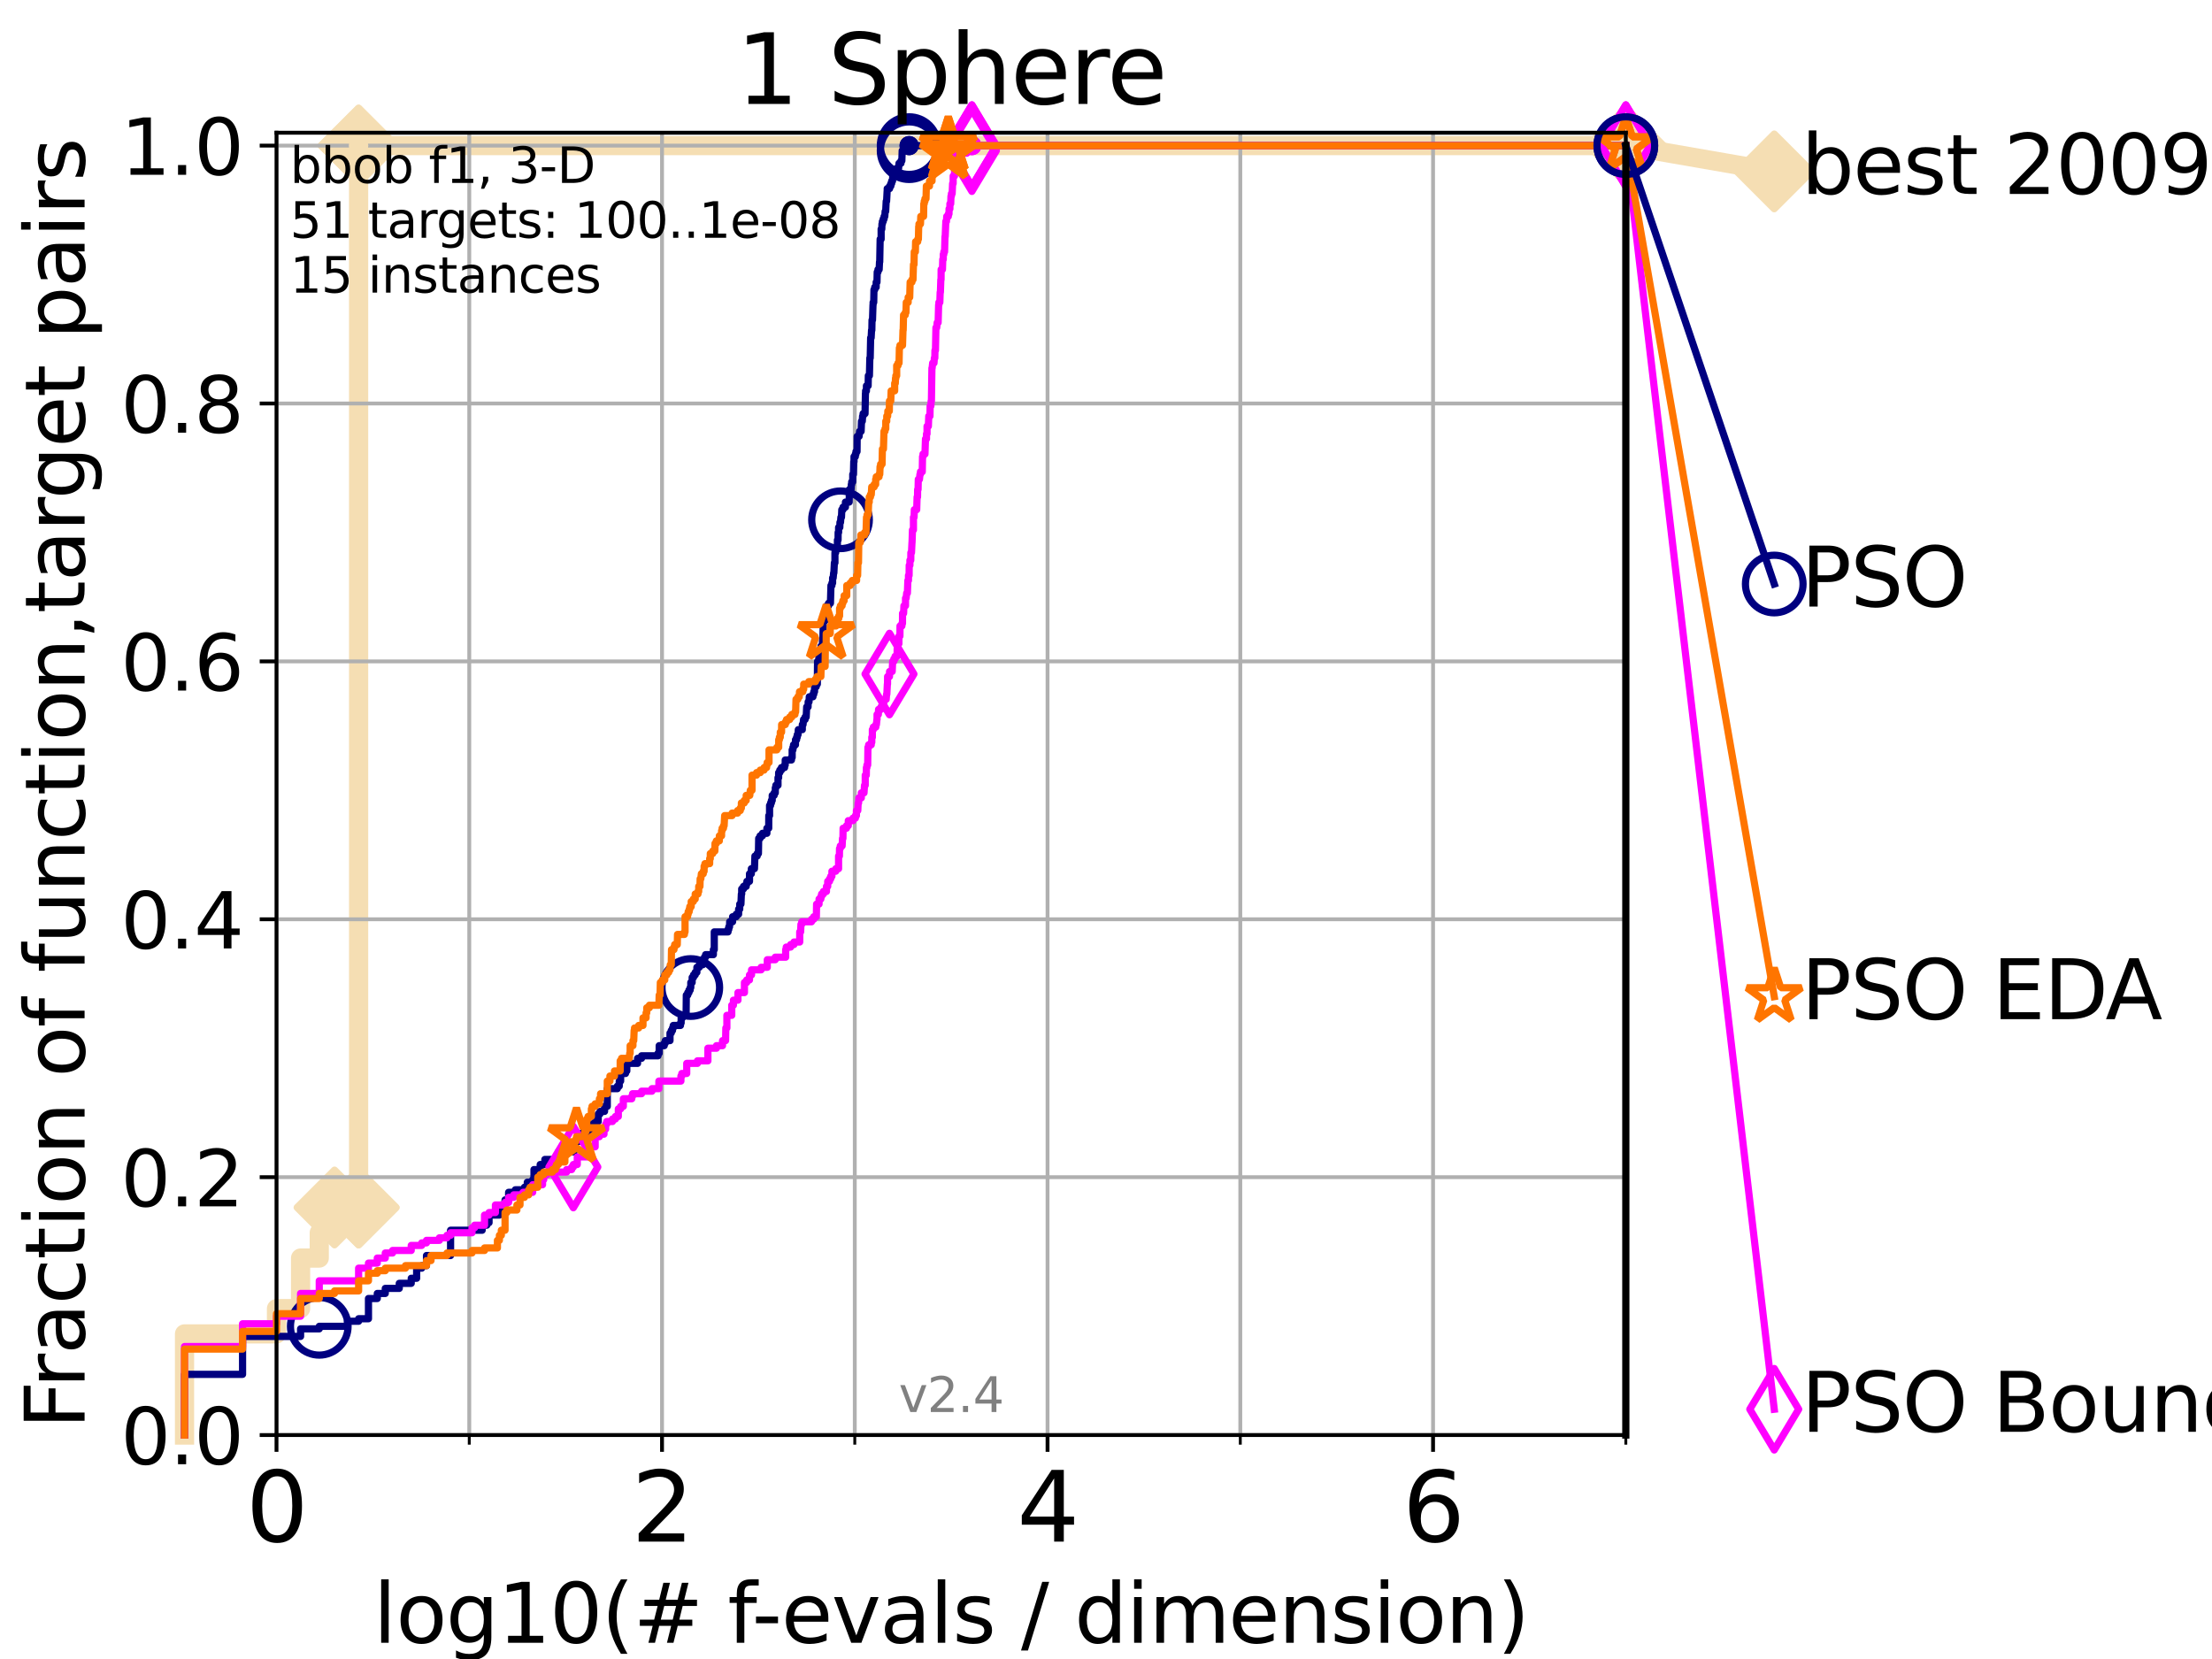 <?xml version="1.0" encoding="utf-8" standalone="no"?>
<!DOCTYPE svg PUBLIC "-//W3C//DTD SVG 1.1//EN"
  "http://www.w3.org/Graphics/SVG/1.1/DTD/svg11.dtd">
<svg height="345.6pt" version="1.1" viewBox="0 0 460.8 345.6" width="460.8pt" xmlns="http://www.w3.org/2000/svg" xmlns:xlink="http://www.w3.org/1999/xlink">
 <defs>
  <style type="text/css">*{stroke-linecap:butt;stroke-linejoin:round;}</style>
 </defs>
 <g id="figure_1">
  <g id="patch_1">
   <path d="M 0 345.6 
L 460.8 345.6 
L 460.8 0 
L 0 0 
z
" style="fill:#ffffff;"/>
  </g>
  <g id="axes_1">
   <g id="patch_2">
    <path d="M 57.6 298.944 
L 338.688 298.944 
L 338.688 27.648 
L 57.6 27.648 
z
" style="fill:#ffffff;"/>
   </g>
   <g id="line2d_1">
    <path d="M 38.441 298.944 
L 38.441 277.877 
L 57.6 277.877 
L 57.6 272.61 
L 62.617 272.61 
L 62.617 262.076 
L 66.508 262.076 
L 66.508 256.809 
L 69.688 256.809 
L 69.688 251.542 
L 74.705 251.542 
L 74.705 30.334 
L 338.688 30.334 
" style="fill:none;stroke:#f5deb3;stroke-linecap:square;stroke-width:4;"/>
   </g>
   <g id="line2d_2">
    <defs>
     <path d="M 0 7.778 
L 7.778 0 
L 0 -7.778 
L -7.778 0 
z
" id="mdfa519bb97" style="stroke:#f5deb3;stroke-linejoin:miter;stroke-width:1.5;"/>
    </defs>
    <g>
     <use style="fill:#f5deb3;stroke:#f5deb3;stroke-linejoin:miter;stroke-width:1.5;" x="69.688" xlink:href="#mdfa519bb97" y="251.542"/>
     <use style="fill:#f5deb3;stroke:#f5deb3;stroke-linejoin:miter;stroke-width:1.5;" x="74.705" xlink:href="#mdfa519bb97" y="251.542"/>
     <use style="fill:#f5deb3;stroke:#f5deb3;stroke-linejoin:miter;stroke-width:1.5;" x="74.705" xlink:href="#mdfa519bb97" y="251.542"/>
     <use style="fill:#f5deb3;stroke:#f5deb3;stroke-linejoin:miter;stroke-width:1.5;" x="74.705" xlink:href="#mdfa519bb97" y="30.334"/>
     <use style="fill:#f5deb3;stroke:#f5deb3;stroke-linejoin:miter;stroke-width:1.5;" x="74.705" xlink:href="#mdfa519bb97" y="30.334"/>
     <use style="fill:#f5deb3;stroke:#f5deb3;stroke-linejoin:miter;stroke-width:1.5;" x="338.688" xlink:href="#mdfa519bb97" y="30.334"/>
    </g>
   </g>
   <g id="line2d_3">
    <path style="fill:none;stroke:#f5deb3;stroke-linecap:square;stroke-width:4;"/>
    <g/>
   </g>
   <g id="line2d_4">
    <path d="M 338.688 30.334 
L 369.608 35.706 
" style="fill:none;stroke:#f5deb3;stroke-linecap:square;stroke-width:4;"/>
    <g>
     <use style="fill:#f5deb3;stroke:#f5deb3;stroke-linejoin:miter;stroke-width:1.5;" x="338.688" xlink:href="#mdfa519bb97" y="30.334"/>
     <use style="fill:#f5deb3;stroke:#f5deb3;stroke-linejoin:miter;stroke-width:1.5;" x="369.608" xlink:href="#mdfa519bb97" y="35.706"/>
    </g>
   </g>
   <g id="matplotlib.axis_1">
    <g id="xtick_1">
     <g id="line2d_5">
      <path clip-path="url(#pa7667d636c)" d="M 57.6 298.944 
L 57.6 27.648 
" style="fill:none;stroke:#b0b0b0;stroke-linecap:square;stroke-width:0.8;"/>
     </g>
     <g id="line2d_6">
      <defs>
       <path d="M 0 0 
L 0 3.5 
" id="m1a2cf6adff" style="stroke:#000000;stroke-width:0.8;"/>
      </defs>
      <g>
       <use style="stroke:#000000;stroke-width:0.8;" x="57.6" xlink:href="#m1a2cf6adff" y="298.944"/>
      </g>
     </g>
     <g id="text_1">
      <!-- 0 -->
      <g transform="translate(51.237 321.141)scale(0.2 -0.2)">
       <defs>
        <path d="M 2034 4250 
Q 1547 4250 1301 3770 
Q 1056 3291 1056 2328 
Q 1056 1369 1301 889 
Q 1547 409 2034 409 
Q 2525 409 2770 889 
Q 3016 1369 3016 2328 
Q 3016 3291 2770 3770 
Q 2525 4250 2034 4250 
z
M 2034 4750 
Q 2819 4750 3233 4129 
Q 3647 3509 3647 2328 
Q 3647 1150 3233 529 
Q 2819 -91 2034 -91 
Q 1250 -91 836 529 
Q 422 1150 422 2328 
Q 422 3509 836 4129 
Q 1250 4750 2034 4750 
z
" id="DejaVuSans-30" transform="scale(0.016)"/>
       </defs>
       <use xlink:href="#DejaVuSans-30"/>
      </g>
     </g>
    </g>
    <g id="xtick_2">
     <g id="line2d_7">
      <path clip-path="url(#pa7667d636c)" d="M 137.911 298.944 
L 137.911 27.648 
" style="fill:none;stroke:#b0b0b0;stroke-linecap:square;stroke-width:0.8;"/>
     </g>
     <g id="line2d_8">
      <g>
       <use style="stroke:#000000;stroke-width:0.8;" x="137.911" xlink:href="#m1a2cf6adff" y="298.944"/>
      </g>
     </g>
     <g id="text_2">
      <!-- 2 -->
      <g transform="translate(131.548 321.141)scale(0.2 -0.2)">
       <defs>
        <path d="M 1228 531 
L 3431 531 
L 3431 0 
L 469 0 
L 469 531 
Q 828 903 1448 1529 
Q 2069 2156 2228 2338 
Q 2531 2678 2651 2914 
Q 2772 3150 2772 3378 
Q 2772 3750 2511 3984 
Q 2250 4219 1831 4219 
Q 1534 4219 1204 4116 
Q 875 4013 500 3803 
L 500 4441 
Q 881 4594 1212 4672 
Q 1544 4750 1819 4750 
Q 2544 4750 2975 4387 
Q 3406 4025 3406 3419 
Q 3406 3131 3298 2873 
Q 3191 2616 2906 2266 
Q 2828 2175 2409 1742 
Q 1991 1309 1228 531 
z
" id="DejaVuSans-32" transform="scale(0.016)"/>
       </defs>
       <use xlink:href="#DejaVuSans-32"/>
      </g>
     </g>
    </g>
    <g id="xtick_3">
     <g id="line2d_9">
      <path clip-path="url(#pa7667d636c)" d="M 218.222 298.944 
L 218.222 27.648 
" style="fill:none;stroke:#b0b0b0;stroke-linecap:square;stroke-width:0.8;"/>
     </g>
     <g id="line2d_10">
      <g>
       <use style="stroke:#000000;stroke-width:0.8;" x="218.222" xlink:href="#m1a2cf6adff" y="298.944"/>
      </g>
     </g>
     <g id="text_3">
      <!-- 4 -->
      <g transform="translate(211.859 321.141)scale(0.2 -0.2)">
       <defs>
        <path d="M 2419 4116 
L 825 1625 
L 2419 1625 
L 2419 4116 
z
M 2253 4666 
L 3047 4666 
L 3047 1625 
L 3713 1625 
L 3713 1100 
L 3047 1100 
L 3047 0 
L 2419 0 
L 2419 1100 
L 313 1100 
L 313 1709 
L 2253 4666 
z
" id="DejaVuSans-34" transform="scale(0.016)"/>
       </defs>
       <use xlink:href="#DejaVuSans-34"/>
      </g>
     </g>
    </g>
    <g id="xtick_4">
     <g id="line2d_11">
      <path clip-path="url(#pa7667d636c)" d="M 298.533 298.944 
L 298.533 27.648 
" style="fill:none;stroke:#b0b0b0;stroke-linecap:square;stroke-width:0.8;"/>
     </g>
     <g id="line2d_12">
      <g>
       <use style="stroke:#000000;stroke-width:0.8;" x="298.533" xlink:href="#m1a2cf6adff" y="298.944"/>
      </g>
     </g>
     <g id="text_4">
      <!-- 6 -->
      <g transform="translate(292.17 321.141)scale(0.2 -0.2)">
       <defs>
        <path d="M 2113 2584 
Q 1688 2584 1439 2293 
Q 1191 2003 1191 1497 
Q 1191 994 1439 701 
Q 1688 409 2113 409 
Q 2538 409 2786 701 
Q 3034 994 3034 1497 
Q 3034 2003 2786 2293 
Q 2538 2584 2113 2584 
z
M 3366 4563 
L 3366 3988 
Q 3128 4100 2886 4159 
Q 2644 4219 2406 4219 
Q 1781 4219 1451 3797 
Q 1122 3375 1075 2522 
Q 1259 2794 1537 2939 
Q 1816 3084 2150 3084 
Q 2853 3084 3261 2657 
Q 3669 2231 3669 1497 
Q 3669 778 3244 343 
Q 2819 -91 2113 -91 
Q 1303 -91 875 529 
Q 447 1150 447 2328 
Q 447 3434 972 4092 
Q 1497 4750 2381 4750 
Q 2619 4750 2861 4703 
Q 3103 4656 3366 4563 
z
" id="DejaVuSans-36" transform="scale(0.016)"/>
       </defs>
       <use xlink:href="#DejaVuSans-36"/>
      </g>
     </g>
    </g>
    <g id="xtick_5">
     <g id="line2d_13">
      <path clip-path="url(#pa7667d636c)" d="M 97.755 298.944 
L 97.755 27.648 
" style="fill:none;stroke:#b0b0b0;stroke-linecap:square;stroke-width:0.8;"/>
     </g>
     <g id="line2d_14">
      <defs>
       <path d="M 0 0 
L 0 2 
" id="m16f7f635ae" style="stroke:#000000;stroke-width:0.6;"/>
      </defs>
      <g>
       <use style="stroke:#000000;stroke-width:0.6;" x="97.755" xlink:href="#m16f7f635ae" y="298.944"/>
      </g>
     </g>
    </g>
    <g id="xtick_6">
     <g id="line2d_15">
      <path clip-path="url(#pa7667d636c)" d="M 178.066 298.944 
L 178.066 27.648 
" style="fill:none;stroke:#b0b0b0;stroke-linecap:square;stroke-width:0.8;"/>
     </g>
     <g id="line2d_16">
      <g>
       <use style="stroke:#000000;stroke-width:0.6;" x="178.066" xlink:href="#m16f7f635ae" y="298.944"/>
      </g>
     </g>
    </g>
    <g id="xtick_7">
     <g id="line2d_17">
      <path clip-path="url(#pa7667d636c)" d="M 258.377 298.944 
L 258.377 27.648 
" style="fill:none;stroke:#b0b0b0;stroke-linecap:square;stroke-width:0.8;"/>
     </g>
     <g id="line2d_18">
      <g>
       <use style="stroke:#000000;stroke-width:0.6;" x="258.377" xlink:href="#m16f7f635ae" y="298.944"/>
      </g>
     </g>
    </g>
    <g id="xtick_8">
     <g id="line2d_19">
      <path clip-path="url(#pa7667d636c)" d="M 338.688 298.944 
L 338.688 27.648 
" style="fill:none;stroke:#b0b0b0;stroke-linecap:square;stroke-width:0.8;"/>
     </g>
     <g id="line2d_20">
      <g>
       <use style="stroke:#000000;stroke-width:0.6;" x="338.688" xlink:href="#m16f7f635ae" y="298.944"/>
      </g>
     </g>
    </g>
    <g id="text_5">
     <!-- log10(# f-evals / dimension) -->
     <g transform="translate(77.764 342.218)scale(0.17 -0.17)">
      <defs>
       <path d="M 603 4863 
L 1178 4863 
L 1178 0 
L 603 0 
L 603 4863 
z
" id="DejaVuSans-6c" transform="scale(0.016)"/>
       <path d="M 1959 3097 
Q 1497 3097 1228 2736 
Q 959 2375 959 1747 
Q 959 1119 1226 758 
Q 1494 397 1959 397 
Q 2419 397 2687 759 
Q 2956 1122 2956 1747 
Q 2956 2369 2687 2733 
Q 2419 3097 1959 3097 
z
M 1959 3584 
Q 2709 3584 3137 3096 
Q 3566 2609 3566 1747 
Q 3566 888 3137 398 
Q 2709 -91 1959 -91 
Q 1206 -91 779 398 
Q 353 888 353 1747 
Q 353 2609 779 3096 
Q 1206 3584 1959 3584 
z
" id="DejaVuSans-6f" transform="scale(0.016)"/>
       <path d="M 2906 1791 
Q 2906 2416 2648 2759 
Q 2391 3103 1925 3103 
Q 1463 3103 1205 2759 
Q 947 2416 947 1791 
Q 947 1169 1205 825 
Q 1463 481 1925 481 
Q 2391 481 2648 825 
Q 2906 1169 2906 1791 
z
M 3481 434 
Q 3481 -459 3084 -895 
Q 2688 -1331 1869 -1331 
Q 1566 -1331 1297 -1286 
Q 1028 -1241 775 -1147 
L 775 -588 
Q 1028 -725 1275 -790 
Q 1522 -856 1778 -856 
Q 2344 -856 2625 -561 
Q 2906 -266 2906 331 
L 2906 616 
Q 2728 306 2450 153 
Q 2172 0 1784 0 
Q 1141 0 747 490 
Q 353 981 353 1791 
Q 353 2603 747 3093 
Q 1141 3584 1784 3584 
Q 2172 3584 2450 3431 
Q 2728 3278 2906 2969 
L 2906 3500 
L 3481 3500 
L 3481 434 
z
" id="DejaVuSans-67" transform="scale(0.016)"/>
       <path d="M 794 531 
L 1825 531 
L 1825 4091 
L 703 3866 
L 703 4441 
L 1819 4666 
L 2450 4666 
L 2450 531 
L 3481 531 
L 3481 0 
L 794 0 
L 794 531 
z
" id="DejaVuSans-31" transform="scale(0.016)"/>
       <path d="M 1984 4856 
Q 1566 4138 1362 3434 
Q 1159 2731 1159 2009 
Q 1159 1288 1364 580 
Q 1569 -128 1984 -844 
L 1484 -844 
Q 1016 -109 783 600 
Q 550 1309 550 2009 
Q 550 2706 781 3412 
Q 1013 4119 1484 4856 
L 1984 4856 
z
" id="DejaVuSans-28" transform="scale(0.016)"/>
       <path d="M 3272 2816 
L 2363 2816 
L 2100 1772 
L 3016 1772 
L 3272 2816 
z
M 2803 4594 
L 2478 3297 
L 3391 3297 
L 3719 4594 
L 4219 4594 
L 3897 3297 
L 4872 3297 
L 4872 2816 
L 3775 2816 
L 3519 1772 
L 4513 1772 
L 4513 1294 
L 3397 1294 
L 3072 0 
L 2572 0 
L 2894 1294 
L 1978 1294 
L 1656 0 
L 1153 0 
L 1478 1294 
L 494 1294 
L 494 1772 
L 1594 1772 
L 1856 2816 
L 850 2816 
L 850 3297 
L 1978 3297 
L 2297 4594 
L 2803 4594 
z
" id="DejaVuSans-23" transform="scale(0.016)"/>
       <path id="DejaVuSans-20" transform="scale(0.016)"/>
       <path d="M 2375 4863 
L 2375 4384 
L 1825 4384 
Q 1516 4384 1395 4259 
Q 1275 4134 1275 3809 
L 1275 3500 
L 2222 3500 
L 2222 3053 
L 1275 3053 
L 1275 0 
L 697 0 
L 697 3053 
L 147 3053 
L 147 3500 
L 697 3500 
L 697 3744 
Q 697 4328 969 4595 
Q 1241 4863 1831 4863 
L 2375 4863 
z
" id="DejaVuSans-66" transform="scale(0.016)"/>
       <path d="M 313 2009 
L 1997 2009 
L 1997 1497 
L 313 1497 
L 313 2009 
z
" id="DejaVuSans-2d" transform="scale(0.016)"/>
       <path d="M 3597 1894 
L 3597 1613 
L 953 1613 
Q 991 1019 1311 708 
Q 1631 397 2203 397 
Q 2534 397 2845 478 
Q 3156 559 3463 722 
L 3463 178 
Q 3153 47 2828 -22 
Q 2503 -91 2169 -91 
Q 1331 -91 842 396 
Q 353 884 353 1716 
Q 353 2575 817 3079 
Q 1281 3584 2069 3584 
Q 2775 3584 3186 3129 
Q 3597 2675 3597 1894 
z
M 3022 2063 
Q 3016 2534 2758 2815 
Q 2500 3097 2075 3097 
Q 1594 3097 1305 2825 
Q 1016 2553 972 2059 
L 3022 2063 
z
" id="DejaVuSans-65" transform="scale(0.016)"/>
       <path d="M 191 3500 
L 800 3500 
L 1894 563 
L 2988 3500 
L 3597 3500 
L 2284 0 
L 1503 0 
L 191 3500 
z
" id="DejaVuSans-76" transform="scale(0.016)"/>
       <path d="M 2194 1759 
Q 1497 1759 1228 1600 
Q 959 1441 959 1056 
Q 959 750 1161 570 
Q 1363 391 1709 391 
Q 2188 391 2477 730 
Q 2766 1069 2766 1631 
L 2766 1759 
L 2194 1759 
z
M 3341 1997 
L 3341 0 
L 2766 0 
L 2766 531 
Q 2569 213 2275 61 
Q 1981 -91 1556 -91 
Q 1019 -91 701 211 
Q 384 513 384 1019 
Q 384 1609 779 1909 
Q 1175 2209 1959 2209 
L 2766 2209 
L 2766 2266 
Q 2766 2663 2505 2880 
Q 2244 3097 1772 3097 
Q 1472 3097 1187 3025 
Q 903 2953 641 2809 
L 641 3341 
Q 956 3463 1253 3523 
Q 1550 3584 1831 3584 
Q 2591 3584 2966 3190 
Q 3341 2797 3341 1997 
z
" id="DejaVuSans-61" transform="scale(0.016)"/>
       <path d="M 2834 3397 
L 2834 2853 
Q 2591 2978 2328 3040 
Q 2066 3103 1784 3103 
Q 1356 3103 1142 2972 
Q 928 2841 928 2578 
Q 928 2378 1081 2264 
Q 1234 2150 1697 2047 
L 1894 2003 
Q 2506 1872 2764 1633 
Q 3022 1394 3022 966 
Q 3022 478 2636 193 
Q 2250 -91 1575 -91 
Q 1294 -91 989 -36 
Q 684 19 347 128 
L 347 722 
Q 666 556 975 473 
Q 1284 391 1588 391 
Q 1994 391 2212 530 
Q 2431 669 2431 922 
Q 2431 1156 2273 1281 
Q 2116 1406 1581 1522 
L 1381 1569 
Q 847 1681 609 1914 
Q 372 2147 372 2553 
Q 372 3047 722 3315 
Q 1072 3584 1716 3584 
Q 2034 3584 2315 3537 
Q 2597 3491 2834 3397 
z
" id="DejaVuSans-73" transform="scale(0.016)"/>
       <path d="M 1625 4666 
L 2156 4666 
L 531 -594 
L 0 -594 
L 1625 4666 
z
" id="DejaVuSans-2f" transform="scale(0.016)"/>
       <path d="M 2906 2969 
L 2906 4863 
L 3481 4863 
L 3481 0 
L 2906 0 
L 2906 525 
Q 2725 213 2448 61 
Q 2172 -91 1784 -91 
Q 1150 -91 751 415 
Q 353 922 353 1747 
Q 353 2572 751 3078 
Q 1150 3584 1784 3584 
Q 2172 3584 2448 3432 
Q 2725 3281 2906 2969 
z
M 947 1747 
Q 947 1113 1208 752 
Q 1469 391 1925 391 
Q 2381 391 2643 752 
Q 2906 1113 2906 1747 
Q 2906 2381 2643 2742 
Q 2381 3103 1925 3103 
Q 1469 3103 1208 2742 
Q 947 2381 947 1747 
z
" id="DejaVuSans-64" transform="scale(0.016)"/>
       <path d="M 603 3500 
L 1178 3500 
L 1178 0 
L 603 0 
L 603 3500 
z
M 603 4863 
L 1178 4863 
L 1178 4134 
L 603 4134 
L 603 4863 
z
" id="DejaVuSans-69" transform="scale(0.016)"/>
       <path d="M 3328 2828 
Q 3544 3216 3844 3400 
Q 4144 3584 4550 3584 
Q 5097 3584 5394 3201 
Q 5691 2819 5691 2113 
L 5691 0 
L 5113 0 
L 5113 2094 
Q 5113 2597 4934 2840 
Q 4756 3084 4391 3084 
Q 3944 3084 3684 2787 
Q 3425 2491 3425 1978 
L 3425 0 
L 2847 0 
L 2847 2094 
Q 2847 2600 2669 2842 
Q 2491 3084 2119 3084 
Q 1678 3084 1418 2786 
Q 1159 2488 1159 1978 
L 1159 0 
L 581 0 
L 581 3500 
L 1159 3500 
L 1159 2956 
Q 1356 3278 1631 3431 
Q 1906 3584 2284 3584 
Q 2666 3584 2933 3390 
Q 3200 3197 3328 2828 
z
" id="DejaVuSans-6d" transform="scale(0.016)"/>
       <path d="M 3513 2113 
L 3513 0 
L 2938 0 
L 2938 2094 
Q 2938 2591 2744 2837 
Q 2550 3084 2163 3084 
Q 1697 3084 1428 2787 
Q 1159 2491 1159 1978 
L 1159 0 
L 581 0 
L 581 3500 
L 1159 3500 
L 1159 2956 
Q 1366 3272 1645 3428 
Q 1925 3584 2291 3584 
Q 2894 3584 3203 3211 
Q 3513 2838 3513 2113 
z
" id="DejaVuSans-6e" transform="scale(0.016)"/>
       <path d="M 513 4856 
L 1013 4856 
Q 1481 4119 1714 3412 
Q 1947 2706 1947 2009 
Q 1947 1309 1714 600 
Q 1481 -109 1013 -844 
L 513 -844 
Q 928 -128 1133 580 
Q 1338 1288 1338 2009 
Q 1338 2731 1133 3434 
Q 928 4138 513 4856 
z
" id="DejaVuSans-29" transform="scale(0.016)"/>
      </defs>
      <use xlink:href="#DejaVuSans-6c"/>
      <use x="27.783" xlink:href="#DejaVuSans-6f"/>
      <use x="88.965" xlink:href="#DejaVuSans-67"/>
      <use x="152.441" xlink:href="#DejaVuSans-31"/>
      <use x="216.064" xlink:href="#DejaVuSans-30"/>
      <use x="279.688" xlink:href="#DejaVuSans-28"/>
      <use x="318.701" xlink:href="#DejaVuSans-23"/>
      <use x="402.49" xlink:href="#DejaVuSans-20"/>
      <use x="434.277" xlink:href="#DejaVuSans-66"/>
      <use x="463.982" xlink:href="#DejaVuSans-2d"/>
      <use x="500.066" xlink:href="#DejaVuSans-65"/>
      <use x="561.59" xlink:href="#DejaVuSans-76"/>
      <use x="620.77" xlink:href="#DejaVuSans-61"/>
      <use x="682.049" xlink:href="#DejaVuSans-6c"/>
      <use x="709.832" xlink:href="#DejaVuSans-73"/>
      <use x="761.932" xlink:href="#DejaVuSans-20"/>
      <use x="793.719" xlink:href="#DejaVuSans-2f"/>
      <use x="827.41" xlink:href="#DejaVuSans-20"/>
      <use x="859.197" xlink:href="#DejaVuSans-64"/>
      <use x="922.674" xlink:href="#DejaVuSans-69"/>
      <use x="950.457" xlink:href="#DejaVuSans-6d"/>
      <use x="1047.869" xlink:href="#DejaVuSans-65"/>
      <use x="1109.393" xlink:href="#DejaVuSans-6e"/>
      <use x="1172.771" xlink:href="#DejaVuSans-73"/>
      <use x="1224.871" xlink:href="#DejaVuSans-69"/>
      <use x="1252.654" xlink:href="#DejaVuSans-6f"/>
      <use x="1313.836" xlink:href="#DejaVuSans-6e"/>
      <use x="1377.215" xlink:href="#DejaVuSans-29"/>
     </g>
    </g>
   </g>
   <g id="matplotlib.axis_2">
    <g id="ytick_1">
     <g id="line2d_21">
      <path clip-path="url(#pa7667d636c)" d="M 57.6 298.944 
L 338.688 298.944 
" style="fill:none;stroke:#b0b0b0;stroke-linecap:square;stroke-width:0.8;"/>
     </g>
     <g id="line2d_22">
      <defs>
       <path d="M 0 0 
L -3.5 0 
" id="mcd6c932a5e" style="stroke:#000000;stroke-width:0.8;"/>
      </defs>
      <g>
       <use style="stroke:#000000;stroke-width:0.8;" x="57.6" xlink:href="#mcd6c932a5e" y="298.944"/>
      </g>
     </g>
     <g id="text_6">
      <!-- 0.0 -->
      <g transform="translate(25.155 305.023)scale(0.16 -0.16)">
       <defs>
        <path d="M 684 794 
L 1344 794 
L 1344 0 
L 684 0 
L 684 794 
z
" id="DejaVuSans-2e" transform="scale(0.016)"/>
       </defs>
       <use xlink:href="#DejaVuSans-30"/>
       <use x="63.623" xlink:href="#DejaVuSans-2e"/>
       <use x="95.41" xlink:href="#DejaVuSans-30"/>
      </g>
     </g>
    </g>
    <g id="ytick_2">
     <g id="line2d_23">
      <path clip-path="url(#pa7667d636c)" d="M 57.6 245.222 
L 338.688 245.222 
" style="fill:none;stroke:#b0b0b0;stroke-linecap:square;stroke-width:0.8;"/>
     </g>
     <g id="line2d_24">
      <g>
       <use style="stroke:#000000;stroke-width:0.8;" x="57.6" xlink:href="#mcd6c932a5e" y="245.222"/>
      </g>
     </g>
     <g id="text_7">
      <!-- 0.2 -->
      <g transform="translate(25.155 251.301)scale(0.16 -0.16)">
       <use xlink:href="#DejaVuSans-30"/>
       <use x="63.623" xlink:href="#DejaVuSans-2e"/>
       <use x="95.41" xlink:href="#DejaVuSans-32"/>
      </g>
     </g>
    </g>
    <g id="ytick_3">
     <g id="line2d_25">
      <path clip-path="url(#pa7667d636c)" d="M 57.6 191.5 
L 338.688 191.5 
" style="fill:none;stroke:#b0b0b0;stroke-linecap:square;stroke-width:0.8;"/>
     </g>
     <g id="line2d_26">
      <g>
       <use style="stroke:#000000;stroke-width:0.8;" x="57.6" xlink:href="#mcd6c932a5e" y="191.5"/>
      </g>
     </g>
     <g id="text_8">
      <!-- 0.4 -->
      <g transform="translate(25.155 197.579)scale(0.16 -0.16)">
       <use xlink:href="#DejaVuSans-30"/>
       <use x="63.623" xlink:href="#DejaVuSans-2e"/>
       <use x="95.41" xlink:href="#DejaVuSans-34"/>
      </g>
     </g>
    </g>
    <g id="ytick_4">
     <g id="line2d_27">
      <path clip-path="url(#pa7667d636c)" d="M 57.6 137.778 
L 338.688 137.778 
" style="fill:none;stroke:#b0b0b0;stroke-linecap:square;stroke-width:0.8;"/>
     </g>
     <g id="line2d_28">
      <g>
       <use style="stroke:#000000;stroke-width:0.8;" x="57.6" xlink:href="#mcd6c932a5e" y="137.778"/>
      </g>
     </g>
     <g id="text_9">
      <!-- 0.6 -->
      <g transform="translate(25.155 143.857)scale(0.16 -0.16)">
       <use xlink:href="#DejaVuSans-30"/>
       <use x="63.623" xlink:href="#DejaVuSans-2e"/>
       <use x="95.41" xlink:href="#DejaVuSans-36"/>
      </g>
     </g>
    </g>
    <g id="ytick_5">
     <g id="line2d_29">
      <path clip-path="url(#pa7667d636c)" d="M 57.6 84.056 
L 338.688 84.056 
" style="fill:none;stroke:#b0b0b0;stroke-linecap:square;stroke-width:0.8;"/>
     </g>
     <g id="line2d_30">
      <g>
       <use style="stroke:#000000;stroke-width:0.8;" x="57.6" xlink:href="#mcd6c932a5e" y="84.056"/>
      </g>
     </g>
     <g id="text_10">
      <!-- 0.8 -->
      <g transform="translate(25.155 90.135)scale(0.16 -0.16)">
       <defs>
        <path d="M 2034 2216 
Q 1584 2216 1326 1975 
Q 1069 1734 1069 1313 
Q 1069 891 1326 650 
Q 1584 409 2034 409 
Q 2484 409 2743 651 
Q 3003 894 3003 1313 
Q 3003 1734 2745 1975 
Q 2488 2216 2034 2216 
z
M 1403 2484 
Q 997 2584 770 2862 
Q 544 3141 544 3541 
Q 544 4100 942 4425 
Q 1341 4750 2034 4750 
Q 2731 4750 3128 4425 
Q 3525 4100 3525 3541 
Q 3525 3141 3298 2862 
Q 3072 2584 2669 2484 
Q 3125 2378 3379 2068 
Q 3634 1759 3634 1313 
Q 3634 634 3220 271 
Q 2806 -91 2034 -91 
Q 1263 -91 848 271 
Q 434 634 434 1313 
Q 434 1759 690 2068 
Q 947 2378 1403 2484 
z
M 1172 3481 
Q 1172 3119 1398 2916 
Q 1625 2713 2034 2713 
Q 2441 2713 2670 2916 
Q 2900 3119 2900 3481 
Q 2900 3844 2670 4047 
Q 2441 4250 2034 4250 
Q 1625 4250 1398 4047 
Q 1172 3844 1172 3481 
z
" id="DejaVuSans-38" transform="scale(0.016)"/>
       </defs>
       <use xlink:href="#DejaVuSans-30"/>
       <use x="63.623" xlink:href="#DejaVuSans-2e"/>
       <use x="95.41" xlink:href="#DejaVuSans-38"/>
      </g>
     </g>
    </g>
    <g id="ytick_6">
     <g id="line2d_31">
      <path clip-path="url(#pa7667d636c)" d="M 57.6 30.334 
L 338.688 30.334 
" style="fill:none;stroke:#b0b0b0;stroke-linecap:square;stroke-width:0.8;"/>
     </g>
     <g id="line2d_32">
      <g>
       <use style="stroke:#000000;stroke-width:0.8;" x="57.6" xlink:href="#mcd6c932a5e" y="30.334"/>
      </g>
     </g>
     <g id="text_11">
      <!-- 1.0 -->
      <g transform="translate(25.155 36.413)scale(0.16 -0.16)">
       <use xlink:href="#DejaVuSans-31"/>
       <use x="63.623" xlink:href="#DejaVuSans-2e"/>
       <use x="95.41" xlink:href="#DejaVuSans-30"/>
      </g>
     </g>
    </g>
    <g id="text_12">
     <!-- Fraction of function,target pairs -->
     <g transform="translate(17.62 297.681)rotate(-90)scale(0.17 -0.17)">
      <defs>
       <path d="M 628 4666 
L 3309 4666 
L 3309 4134 
L 1259 4134 
L 1259 2759 
L 3109 2759 
L 3109 2228 
L 1259 2228 
L 1259 0 
L 628 0 
L 628 4666 
z
" id="DejaVuSans-46" transform="scale(0.016)"/>
       <path d="M 2631 2963 
Q 2534 3019 2420 3045 
Q 2306 3072 2169 3072 
Q 1681 3072 1420 2755 
Q 1159 2438 1159 1844 
L 1159 0 
L 581 0 
L 581 3500 
L 1159 3500 
L 1159 2956 
Q 1341 3275 1631 3429 
Q 1922 3584 2338 3584 
Q 2397 3584 2469 3576 
Q 2541 3569 2628 3553 
L 2631 2963 
z
" id="DejaVuSans-72" transform="scale(0.016)"/>
       <path d="M 3122 3366 
L 3122 2828 
Q 2878 2963 2633 3030 
Q 2388 3097 2138 3097 
Q 1578 3097 1268 2742 
Q 959 2388 959 1747 
Q 959 1106 1268 751 
Q 1578 397 2138 397 
Q 2388 397 2633 464 
Q 2878 531 3122 666 
L 3122 134 
Q 2881 22 2623 -34 
Q 2366 -91 2075 -91 
Q 1284 -91 818 406 
Q 353 903 353 1747 
Q 353 2603 823 3093 
Q 1294 3584 2113 3584 
Q 2378 3584 2631 3529 
Q 2884 3475 3122 3366 
z
" id="DejaVuSans-63" transform="scale(0.016)"/>
       <path d="M 1172 4494 
L 1172 3500 
L 2356 3500 
L 2356 3053 
L 1172 3053 
L 1172 1153 
Q 1172 725 1289 603 
Q 1406 481 1766 481 
L 2356 481 
L 2356 0 
L 1766 0 
Q 1100 0 847 248 
Q 594 497 594 1153 
L 594 3053 
L 172 3053 
L 172 3500 
L 594 3500 
L 594 4494 
L 1172 4494 
z
" id="DejaVuSans-74" transform="scale(0.016)"/>
       <path d="M 544 1381 
L 544 3500 
L 1119 3500 
L 1119 1403 
Q 1119 906 1312 657 
Q 1506 409 1894 409 
Q 2359 409 2629 706 
Q 2900 1003 2900 1516 
L 2900 3500 
L 3475 3500 
L 3475 0 
L 2900 0 
L 2900 538 
Q 2691 219 2414 64 
Q 2138 -91 1772 -91 
Q 1169 -91 856 284 
Q 544 659 544 1381 
z
M 1991 3584 
L 1991 3584 
z
" id="DejaVuSans-75" transform="scale(0.016)"/>
       <path d="M 750 794 
L 1409 794 
L 1409 256 
L 897 -744 
L 494 -744 
L 750 256 
L 750 794 
z
" id="DejaVuSans-2c" transform="scale(0.016)"/>
       <path d="M 1159 525 
L 1159 -1331 
L 581 -1331 
L 581 3500 
L 1159 3500 
L 1159 2969 
Q 1341 3281 1617 3432 
Q 1894 3584 2278 3584 
Q 2916 3584 3314 3078 
Q 3713 2572 3713 1747 
Q 3713 922 3314 415 
Q 2916 -91 2278 -91 
Q 1894 -91 1617 61 
Q 1341 213 1159 525 
z
M 3116 1747 
Q 3116 2381 2855 2742 
Q 2594 3103 2138 3103 
Q 1681 3103 1420 2742 
Q 1159 2381 1159 1747 
Q 1159 1113 1420 752 
Q 1681 391 2138 391 
Q 2594 391 2855 752 
Q 3116 1113 3116 1747 
z
" id="DejaVuSans-70" transform="scale(0.016)"/>
      </defs>
      <use xlink:href="#DejaVuSans-46"/>
      <use x="50.27" xlink:href="#DejaVuSans-72"/>
      <use x="91.383" xlink:href="#DejaVuSans-61"/>
      <use x="152.662" xlink:href="#DejaVuSans-63"/>
      <use x="207.643" xlink:href="#DejaVuSans-74"/>
      <use x="246.852" xlink:href="#DejaVuSans-69"/>
      <use x="274.635" xlink:href="#DejaVuSans-6f"/>
      <use x="335.816" xlink:href="#DejaVuSans-6e"/>
      <use x="399.195" xlink:href="#DejaVuSans-20"/>
      <use x="430.982" xlink:href="#DejaVuSans-6f"/>
      <use x="492.164" xlink:href="#DejaVuSans-66"/>
      <use x="527.369" xlink:href="#DejaVuSans-20"/>
      <use x="559.156" xlink:href="#DejaVuSans-66"/>
      <use x="594.361" xlink:href="#DejaVuSans-75"/>
      <use x="657.74" xlink:href="#DejaVuSans-6e"/>
      <use x="721.119" xlink:href="#DejaVuSans-63"/>
      <use x="776.1" xlink:href="#DejaVuSans-74"/>
      <use x="815.309" xlink:href="#DejaVuSans-69"/>
      <use x="843.092" xlink:href="#DejaVuSans-6f"/>
      <use x="904.273" xlink:href="#DejaVuSans-6e"/>
      <use x="967.652" xlink:href="#DejaVuSans-2c"/>
      <use x="999.439" xlink:href="#DejaVuSans-74"/>
      <use x="1038.648" xlink:href="#DejaVuSans-61"/>
      <use x="1099.928" xlink:href="#DejaVuSans-72"/>
      <use x="1139.291" xlink:href="#DejaVuSans-67"/>
      <use x="1202.768" xlink:href="#DejaVuSans-65"/>
      <use x="1264.291" xlink:href="#DejaVuSans-74"/>
      <use x="1303.5" xlink:href="#DejaVuSans-20"/>
      <use x="1335.287" xlink:href="#DejaVuSans-70"/>
      <use x="1398.764" xlink:href="#DejaVuSans-61"/>
      <use x="1460.043" xlink:href="#DejaVuSans-69"/>
      <use x="1487.826" xlink:href="#DejaVuSans-72"/>
      <use x="1528.939" xlink:href="#DejaVuSans-73"/>
     </g>
    </g>
   </g>
   <g id="line2d_33">
    <defs>
     <path d="M 0 1.5 
C 0.398 1.5 0.779 1.342 1.061 1.061 
C 1.342 0.779 1.5 0.398 1.5 0 
C 1.5 -0.398 1.342 -0.779 1.061 -1.061 
C 0.779 -1.342 0.398 -1.5 0 -1.5 
C -0.398 -1.5 -0.779 -1.342 -1.061 -1.061 
C -1.342 -0.779 -1.5 -0.398 -1.5 0 
C -1.5 0.398 -1.342 0.779 -1.061 1.061 
C -0.779 1.342 -0.398 1.5 0 1.5 
z
" id="mde5846acc3" style="stroke:#f5deb3;"/>
    </defs>
    <g>
     <use style="fill:#f5deb3;stroke:#f5deb3;" x="74.705" xlink:href="#mde5846acc3" y="30.334"/>
     <use style="fill:#f5deb3;stroke:#f5deb3;" x="74.705" xlink:href="#mde5846acc3" y="30.334"/>
    </g>
   </g>
   <g id="line2d_34">
    <defs>
     <path d="M 0 1.5 
C 0.398 1.5 0.779 1.342 1.061 1.061 
C 1.342 0.779 1.5 0.398 1.5 0 
C 1.5 -0.398 1.342 -0.779 1.061 -1.061 
C 0.779 -1.342 0.398 -1.5 0 -1.5 
C -0.398 -1.5 -0.779 -1.342 -1.061 -1.061 
C -1.342 -0.779 -1.5 -0.398 -1.5 0 
C -1.5 0.398 -1.342 0.779 -1.061 1.061 
C -0.779 1.342 -0.398 1.5 0 1.5 
z
" id="m8cf98147c6" style="stroke:#000080;"/>
    </defs>
    <g>
     <use style="fill:#000080;stroke:#000080;" x="189.391" xlink:href="#m8cf98147c6" y="30.334"/>
     <use style="fill:#000080;stroke:#000080;" x="189.391" xlink:href="#m8cf98147c6" y="30.334"/>
    </g>
   </g>
   <g id="line2d_35">
    <path d="M 38.441 298.944 
L 38.441 286.304 
L 50.529 286.304 
L 50.529 278.403 
L 62.617 278.403 
L 62.617 276.823 
L 66.508 276.823 
L 66.508 276.296 
L 72.376 276.296 
L 72.376 275.243 
L 74.705 275.243 
L 74.705 274.716 
L 76.759 274.716 
L 76.759 270.503 
L 78.596 270.503 
L 78.596 269.45 
L 80.259 269.45 
L 80.259 268.396 
L 83.172 268.396 
L 83.172 267.343 
L 85.667 267.343 
L 85.667 266.289 
L 86.793 266.289 
L 86.793 264.183 
L 87.85 264.183 
L 87.85 263.656 
L 88.847 263.656 
L 88.847 261.549 
L 93.864 261.549 
L 93.864 256.282 
L 100.444 256.282 
L 100.444 255.229 
L 101.413 255.229 
L 101.413 254.702 
L 101.878 254.702 
L 101.878 253.122 
L 104.034 253.122 
L 104.034 252.596 
L 104.435 252.596 
L 104.435 251.016 
L 105.21 251.016 
L 105.21 249.962 
L 105.952 249.962 
L 105.952 248.382 
L 107.348 248.382 
L 107.348 247.855 
L 109.252 247.855 
L 109.252 247.329 
L 109.843 247.329 
L 109.843 246.275 
L 110.969 246.275 
L 110.969 245.749 
L 111.239 245.749 
L 111.239 243.642 
L 112.532 243.642 
L 112.532 242.589 
L 113.501 242.589 
L 113.501 241.535 
L 116.122 241.535 
L 116.122 240.482 
L 116.323 240.482 
L 116.323 239.955 
L 119.603 239.955 
L 119.603 238.375 
L 119.768 238.375 
L 119.768 237.848 
L 120.414 237.848 
L 120.414 237.322 
L 120.728 237.322 
L 120.728 236.268 
L 121.49 236.268 
L 121.49 235.742 
L 123.193 235.742 
L 123.193 234.162 
L 123.985 234.162 
L 123.985 233.635 
L 124.62 233.635 
L 124.62 232.055 
L 124.989 232.055 
L 124.989 231.528 
L 125.939 231.528 
L 125.939 230.475 
L 126.507 230.475 
L 126.507 226.788 
L 128.611 226.788 
L 128.611 226.261 
L 129.002 226.261 
L 129.002 225.208 
L 129.291 225.208 
L 129.291 223.628 
L 130.309 223.628 
L 130.309 223.101 
L 130.576 223.101 
L 130.576 221.521 
L 132.816 221.521 
L 132.816 220.468 
L 133.652 220.468 
L 133.652 219.941 
L 137.077 219.941 
L 137.077 219.414 
L 137.32 219.414 
L 137.32 217.834 
L 138.37 217.834 
L 138.37 217.308 
L 138.595 217.308 
L 138.595 216.781 
L 139.573 216.781 
L 139.573 215.201 
L 139.835 215.201 
L 139.835 214.674 
L 140.094 214.674 
L 140.094 214.148 
L 140.247 214.148 
L 140.247 213.621 
L 141.756 213.621 
L 141.756 213.094 
L 141.895 213.094 
L 141.895 212.041 
L 142.17 212.041 
L 142.17 211.514 
L 142.928 211.514 
L 142.971 207.301 
L 143.273 207.301 
L 143.273 206.774 
L 143.528 206.774 
L 143.528 206.247 
L 143.779 206.247 
L 143.779 205.721 
L 143.903 205.721 
L 143.903 204.667 
L 144.189 204.667 
L 144.189 203.614 
L 144.471 203.614 
L 144.471 203.087 
L 144.826 203.087 
L 144.826 202.56 
L 145.175 202.56 
L 145.175 201.507 
L 145.666 201.507 
L 145.666 200.98 
L 146.396 200.98 
L 146.396 199.927 
L 146.749 199.927 
L 146.749 199.4 
L 146.993 199.4 
L 146.993 198.874 
L 148.608 198.874 
L 148.608 197.82 
L 148.796 197.82 
L 148.796 194.133 
L 151.661 194.133 
L 151.661 193.607 
L 151.819 193.607 
L 151.819 193.08 
L 151.975 193.08 
L 152.001 192.027 
L 152.612 192.027 
L 152.612 190.973 
L 153.371 190.973 
L 153.371 190.447 
L 153.867 190.447 
L 153.867 189.393 
L 154.098 189.393 
L 154.098 188.34 
L 154.349 188.34 
L 154.44 186.233 
L 154.507 186.233 
L 154.507 185.18 
L 154.885 185.18 
L 154.885 184.653 
L 155.446 184.653 
L 155.446 184.126 
L 155.595 184.126 
L 155.595 183.6 
L 156.135 183.6 
L 156.135 182.02 
L 156.519 182.02 
L 156.519 180.966 
L 157.166 180.966 
L 157.263 178.333 
L 157.735 178.333 
L 157.735 177.806 
L 157.994 177.806 
L 158.049 174.646 
L 158.34 174.646 
L 158.34 174.119 
L 158.837 174.119 
L 158.837 173.593 
L 159.758 173.593 
L 159.758 172.539 
L 160.136 172.539 
L 160.152 169.906 
L 160.314 169.906 
L 160.314 167.799 
L 160.522 167.799 
L 160.522 167.272 
L 160.696 167.272 
L 160.696 166.746 
L 160.868 166.746 
L 160.868 165.692 
L 161.269 165.692 
L 161.269 165.166 
L 161.511 165.166 
L 161.511 164.112 
L 161.63 164.112 
L 161.63 163.586 
L 162.072 163.586 
L 162.072 162.006 
L 162.203 162.006 
L 162.203 160.952 
L 162.446 160.952 
L 162.446 160.426 
L 162.785 160.426 
L 162.785 159.899 
L 163.442 159.899 
L 163.442 159.372 
L 163.576 159.372 
L 163.576 158.319 
L 164.874 158.319 
L 164.874 157.792 
L 165.022 157.792 
L 165.022 156.212 
L 165.181 156.212 
L 165.181 155.685 
L 165.303 155.685 
L 165.303 155.159 
L 165.709 155.159 
L 165.709 154.105 
L 165.943 154.105 
L 165.943 153.579 
L 166.083 153.579 
L 166.083 153.052 
L 166.244 153.052 
L 166.301 151.999 
L 167.136 151.999 
L 167.136 150.945 
L 167.288 150.945 
L 167.396 149.892 
L 167.714 149.892 
L 167.714 149.365 
L 167.944 149.365 
L 168.048 147.258 
L 168.335 147.258 
L 168.355 146.205 
L 168.537 146.205 
L 168.587 145.152 
L 169.351 145.152 
L 169.351 144.625 
L 169.522 144.625 
L 169.522 144.098 
L 169.683 144.098 
L 169.683 143.045 
L 170.036 143.045 
L 170.036 142.518 
L 170.265 142.518 
L 170.311 137.778 
L 170.572 137.778 
L 170.598 136.198 
L 170.732 136.198 
L 170.732 135.671 
L 171.021 135.671 
L 171.021 134.618 
L 171.306 134.618 
L 171.366 133.038 
L 171.426 133.038 
L 171.511 129.351 
L 171.83 129.351 
L 171.83 128.824 
L 171.987 128.824 
L 172.003 127.244 
L 172.248 127.244 
L 172.248 126.191 
L 172.602 126.191 
L 172.602 125.664 
L 172.995 125.664 
L 173.103 121.977 
L 173.303 121.977 
L 173.303 121.451 
L 173.448 121.451 
L 173.448 120.397 
L 173.561 120.397 
L 173.659 119.344 
L 173.711 119.344 
L 173.815 117.237 
L 173.933 117.237 
L 173.933 115.131 
L 174.087 115.131 
L 174.087 114.604 
L 174.247 114.604 
L 174.247 114.077 
L 174.449 114.077 
L 174.449 112.497 
L 174.584 112.497 
L 174.598 110.917 
L 174.697 110.917 
L 174.697 109.864 
L 174.949 109.864 
L 174.977 108.81 
L 175.095 108.81 
L 175.177 107.757 
L 175.294 107.757 
L 175.362 106.177 
L 175.618 106.177 
L 175.618 105.65 
L 176.119 105.65 
L 176.119 104.597 
L 176.9 104.597 
L 176.944 101.963 
L 177.294 101.963 
L 177.348 100.91 
L 177.421 100.91 
L 177.421 100.383 
L 177.637 100.383 
L 177.643 98.803 
L 177.791 98.803 
L 177.85 96.17 
L 177.909 96.17 
L 177.909 95.116 
L 178.182 95.116 
L 178.182 94.59 
L 178.314 94.59 
L 178.314 94.063 
L 178.537 94.063 
L 178.565 90.903 
L 178.967 90.903 
L 179.071 89.85 
L 179.387 89.85 
L 179.468 87.743 
L 179.633 87.743 
L 179.691 86.69 
L 179.797 86.69 
L 179.797 86.163 
L 180.203 86.163 
L 180.285 81.949 
L 180.316 81.949 
L 180.316 81.423 
L 180.494 81.423 
L 180.494 80.369 
L 180.849 80.369 
L 180.889 78.263 
L 181.115 78.263 
L 181.202 74.576 
L 181.28 74.576 
L 181.371 70.362 
L 181.477 70.362 
L 181.558 68.782 
L 181.62 68.782 
L 181.658 66.675 
L 181.757 66.675 
L 181.86 63.515 
L 181.883 63.515 
L 181.883 62.989 
L 182.013 62.989 
L 182.06 60.355 
L 182.225 60.355 
L 182.225 59.829 
L 182.521 59.829 
L 182.521 58.775 
L 182.691 58.775 
L 182.74 56.668 
L 182.899 56.668 
L 182.899 56.142 
L 183.144 56.142 
L 183.218 54.562 
L 183.261 54.562 
L 183.351 49.821 
L 183.556 49.821 
L 183.556 47.715 
L 183.692 47.715 
L 183.729 46.661 
L 183.813 46.661 
L 183.813 46.135 
L 183.992 46.135 
L 183.992 45.608 
L 184.177 45.608 
L 184.177 45.081 
L 184.32 45.081 
L 184.389 44.028 
L 184.502 44.028 
L 184.61 41.921 
L 184.694 41.921 
L 184.805 39.814 
L 184.824 39.814 
L 184.824 39.288 
L 185.319 39.288 
L 185.319 38.761 
L 185.577 38.761 
L 185.577 38.234 
L 185.747 38.234 
L 185.747 37.708 
L 185.933 37.708 
L 186.014 35.601 
L 186.775 35.601 
L 186.775 35.074 
L 187.193 35.074 
L 187.279 34.021 
L 187.689 34.021 
L 187.689 33.494 
L 187.872 33.494 
L 187.941 31.387 
L 189.391 31.387 
L 189.391 30.334 
L 338.688 30.334 
L 338.688 30.334 
" style="fill:none;stroke:#000080;stroke-linecap:square;stroke-width:1.5;"/>
   </g>
   <g id="line2d_36">
    <defs>
     <path d="M 0 6 
C 1.591 6 3.117 5.368 4.243 4.243 
C 5.368 3.117 6 1.591 6 0 
C 6 -1.591 5.368 -3.117 4.243 -4.243 
C 3.117 -5.368 1.591 -6 0 -6 
C -1.591 -6 -3.117 -5.368 -4.243 -4.243 
C -5.368 -3.117 -6 -1.591 -6 0 
C -6 1.591 -5.368 3.117 -4.243 4.243 
C -3.117 5.368 -1.591 6 0 6 
z
" id="m2250e4fecb" style="stroke:#000080;stroke-width:1.5;"/>
    </defs>
    <g>
     <use style="fill-opacity:0;stroke:#000080;stroke-width:1.5;" x="66.508" xlink:href="#m2250e4fecb" y="276.296"/>
     <use style="fill-opacity:0;stroke:#000080;stroke-width:1.5;" x="143.903" xlink:href="#m2250e4fecb" y="205.721"/>
     <use style="fill-opacity:0;stroke:#000080;stroke-width:1.5;" x="175.095" xlink:href="#m2250e4fecb" y="108.284"/>
     <use style="fill-opacity:0;stroke:#000080;stroke-width:1.5;" x="189.391" xlink:href="#m2250e4fecb" y="31.387"/>
     <use style="fill-opacity:0;stroke:#000080;stroke-width:1.5;" x="189.391" xlink:href="#m2250e4fecb" y="30.334"/>
     <use style="fill-opacity:0;stroke:#000080;stroke-width:1.5;" x="338.688" xlink:href="#m2250e4fecb" y="30.334"/>
    </g>
   </g>
   <g id="line2d_37">
    <path style="fill:none;stroke:#000080;stroke-linecap:square;stroke-width:1.5;"/>
    <g/>
   </g>
   <g id="line2d_38">
    <defs>
     <path d="M 0 1.5 
C 0.398 1.5 0.779 1.342 1.061 1.061 
C 1.342 0.779 1.5 0.398 1.5 0 
C 1.5 -0.398 1.342 -0.779 1.061 -1.061 
C 0.779 -1.342 0.398 -1.5 0 -1.5 
C -0.398 -1.5 -0.779 -1.342 -1.061 -1.061 
C -1.342 -0.779 -1.5 -0.398 -1.5 0 
C -1.5 0.398 -1.342 0.779 -1.061 1.061 
C -0.779 1.342 -0.398 1.5 0 1.5 
z
" id="md95872b3ed" style="stroke:#ff00ff;"/>
    </defs>
    <g>
     <use style="fill:#ff00ff;stroke:#ff00ff;" x="202.463" xlink:href="#md95872b3ed" y="30.334"/>
     <use style="fill:#ff00ff;stroke:#ff00ff;" x="202.463" xlink:href="#md95872b3ed" y="30.334"/>
    </g>
   </g>
   <g id="line2d_39">
    <path d="M 38.441 298.944 
L 38.441 280.51 
L 50.529 280.51 
L 50.529 275.77 
L 57.6 275.77 
L 57.6 274.19 
L 62.617 274.19 
L 62.617 269.45 
L 66.508 269.45 
L 66.508 266.816 
L 74.705 266.816 
L 74.705 264.183 
L 76.759 264.183 
L 76.759 263.129 
L 78.596 263.129 
L 78.596 262.076 
L 80.259 262.076 
L 80.259 261.023 
L 81.776 261.023 
L 81.776 260.496 
L 85.667 260.496 
L 85.667 259.443 
L 87.85 259.443 
L 87.85 258.916 
L 88.847 258.916 
L 88.847 258.389 
L 91.535 258.389 
L 91.535 257.862 
L 93.122 257.862 
L 93.122 257.336 
L 93.864 257.336 
L 93.864 256.809 
L 98.327 256.809 
L 98.327 255.756 
L 98.881 255.756 
L 98.881 255.229 
L 100.935 255.229 
L 100.935 253.122 
L 101.878 253.122 
L 101.878 252.596 
L 103.203 252.596 
L 103.203 251.016 
L 105.21 251.016 
L 105.21 250.489 
L 105.952 250.489 
L 105.952 249.436 
L 107.009 249.436 
L 107.009 248.909 
L 108.949 248.909 
L 108.949 248.382 
L 110.969 248.382 
L 110.969 246.802 
L 113.023 246.802 
L 113.023 245.749 
L 113.264 245.749 
L 113.264 244.695 
L 113.966 244.695 
L 113.966 244.169 
L 118.04 244.169 
L 118.04 243.642 
L 119.097 243.642 
L 119.097 243.115 
L 119.436 243.115 
L 119.436 242.589 
L 120.255 242.589 
L 120.255 241.009 
L 122.503 241.009 
L 122.503 240.482 
L 122.92 240.482 
L 122.92 238.902 
L 123.985 238.902 
L 123.985 236.795 
L 124.867 236.795 
L 124.867 236.268 
L 125.823 236.268 
L 125.823 235.215 
L 126.168 235.215 
L 126.168 234.162 
L 126.395 234.162 
L 126.395 233.635 
L 127.59 233.635 
L 127.59 233.108 
L 128.21 233.108 
L 128.21 232.582 
L 128.808 232.582 
L 128.808 231.001 
L 129.291 231.001 
L 129.291 230.475 
L 129.853 230.475 
L 129.853 228.895 
L 131.607 228.895 
L 131.607 228.368 
L 131.774 228.368 
L 131.774 227.841 
L 133.652 227.841 
L 133.652 227.315 
L 135.813 227.315 
L 135.813 226.788 
L 137.259 226.788 
L 137.259 225.208 
L 141.849 225.208 
L 141.849 224.155 
L 142.033 224.155 
L 142.033 223.628 
L 143.058 223.628 
L 143.058 221.521 
L 145.289 221.521 
L 145.289 220.994 
L 147.47 220.994 
L 147.47 218.361 
L 149.257 218.361 
L 149.257 217.834 
L 150.514 217.834 
L 150.514 216.781 
L 151.152 216.781 
L 151.206 214.148 
L 151.422 214.148 
L 151.422 211.514 
L 152.436 211.514 
L 152.436 209.407 
L 152.786 209.407 
L 152.786 208.354 
L 153.727 208.354 
L 153.727 206.774 
L 155.081 206.774 
L 155.081 204.667 
L 155.552 204.667 
L 155.552 204.141 
L 156.135 204.141 
L 156.135 203.087 
L 156.559 203.087 
L 156.559 202.034 
L 158.555 202.034 
L 158.555 201.507 
L 159.841 201.507 
L 159.841 199.927 
L 161.496 199.927 
L 161.496 199.4 
L 163.67 199.4 
L 163.67 197.82 
L 163.789 197.82 
L 163.789 197.294 
L 164.7 197.294 
L 164.7 196.767 
L 165.399 196.767 
L 165.399 196.24 
L 166.595 196.24 
L 166.595 194.133 
L 166.785 194.133 
L 166.851 192.553 
L 167.016 192.553 
L 167.016 192.027 
L 169.051 192.027 
L 169.051 191.5 
L 169.513 191.5 
L 169.513 190.973 
L 170.064 190.973 
L 170.11 188.34 
L 170.625 188.34 
L 170.625 187.287 
L 170.995 187.287 
L 170.995 186.76 
L 171.152 186.76 
L 171.152 186.233 
L 171.536 186.233 
L 171.536 185.706 
L 172.167 185.706 
L 172.167 184.653 
L 172.426 184.653 
L 172.426 183.6 
L 172.807 183.6 
L 172.807 183.073 
L 173.057 183.073 
L 173.057 182.546 
L 173.303 182.546 
L 173.303 181.493 
L 174.109 181.493 
L 174.109 180.966 
L 174.69 180.966 
L 174.69 178.333 
L 174.866 178.333 
L 174.887 176.753 
L 175.046 176.753 
L 175.046 176.226 
L 175.429 176.226 
L 175.51 174.646 
L 175.598 174.646 
L 175.631 172.539 
L 176.338 172.539 
L 176.338 172.013 
L 176.713 172.013 
L 176.713 170.959 
L 177.69 170.959 
L 177.69 170.433 
L 178.199 170.433 
L 178.199 169.906 
L 178.412 169.906 
L 178.412 168.853 
L 178.694 168.853 
L 178.767 167.272 
L 178.862 167.272 
L 178.901 166.219 
L 179.43 166.219 
L 179.43 165.166 
L 179.991 165.166 
L 180.094 163.586 
L 180.244 163.586 
L 180.244 161.479 
L 180.468 161.479 
L 180.488 159.899 
L 180.594 159.899 
L 180.594 159.372 
L 180.755 159.372 
L 180.804 155.685 
L 180.953 155.685 
L 180.953 155.159 
L 181.496 155.159 
L 181.496 154.632 
L 181.61 154.632 
L 181.61 153.579 
L 181.728 153.579 
L 181.728 151.999 
L 181.925 151.999 
L 181.925 151.472 
L 182.444 151.472 
L 182.444 150.945 
L 182.575 150.945 
L 182.673 149.892 
L 182.704 149.892 
L 182.704 148.838 
L 182.978 148.838 
L 183.018 147.785 
L 183.518 147.785 
L 183.518 147.258 
L 183.755 147.258 
L 183.755 146.732 
L 184.083 146.732 
L 184.124 145.678 
L 184.61 145.678 
L 184.686 144.625 
L 184.745 144.625 
L 184.852 142.518 
L 184.887 142.518 
L 184.903 140.938 
L 185.295 140.938 
L 185.311 139.885 
L 185.859 139.885 
L 185.955 137.778 
L 186.208 137.778 
L 186.208 137.251 
L 186.465 137.251 
L 186.465 136.725 
L 186.877 136.725 
L 186.898 135.145 
L 187.03 135.145 
L 187.03 134.091 
L 187.262 134.091 
L 187.262 132.511 
L 187.473 132.511 
L 187.487 130.404 
L 187.882 130.404 
L 187.882 129.878 
L 188.004 129.878 
L 188.014 127.771 
L 188.236 127.771 
L 188.304 126.191 
L 188.634 126.191 
L 188.634 124.611 
L 188.77 124.611 
L 188.876 123.558 
L 189.026 123.558 
L 189.125 120.924 
L 189.251 120.924 
L 189.251 119.871 
L 189.382 119.871 
L 189.403 117.764 
L 189.551 117.764 
L 189.551 116.711 
L 189.731 116.711 
L 189.746 115.131 
L 189.879 115.131 
L 189.982 113.024 
L 189.994 113.024 
L 190.084 110.39 
L 190.287 110.39 
L 190.287 107.757 
L 190.417 107.757 
L 190.471 106.177 
L 190.966 106.177 
L 191.047 103.543 
L 191.138 103.543 
L 191.159 101.963 
L 191.25 101.963 
L 191.296 99.857 
L 191.539 99.857 
L 191.644 98.803 
L 191.745 98.803 
L 191.745 98.277 
L 192.125 98.277 
L 192.18 95.116 
L 192.278 95.116 
L 192.278 94.59 
L 192.687 94.59 
L 192.795 91.43 
L 193.006 91.43 
L 193.006 90.376 
L 193.119 90.376 
L 193.119 88.796 
L 193.397 88.796 
L 193.476 86.69 
L 193.729 86.69 
L 193.762 84.583 
L 193.917 84.583 
L 193.976 83.529 
L 194.032 83.529 
L 194.136 76.682 
L 194.18 76.682 
L 194.288 75.629 
L 194.568 75.629 
L 194.642 74.576 
L 194.741 74.576 
L 194.765 72.996 
L 194.874 72.996 
L 194.97 68.255 
L 195.134 68.255 
L 195.23 67.202 
L 195.431 67.202 
L 195.532 63.515 
L 195.587 63.515 
L 195.587 62.989 
L 195.786 62.989 
L 195.853 60.882 
L 195.903 60.882 
L 195.991 58.248 
L 196.037 58.248 
L 196.055 56.142 
L 196.331 56.142 
L 196.394 54.035 
L 196.501 54.035 
L 196.501 52.982 
L 196.616 52.982 
L 196.616 52.455 
L 196.772 52.455 
L 196.857 49.295 
L 196.901 49.295 
L 197.009 46.661 
L 197.023 46.661 
L 197.023 46.135 
L 197.163 46.135 
L 197.223 45.081 
L 197.555 45.081 
L 197.555 44.555 
L 197.696 44.555 
L 197.705 43.501 
L 197.881 43.501 
L 197.881 42.448 
L 198.05 42.448 
L 198.102 40.868 
L 198.194 40.868 
L 198.194 40.341 
L 198.351 40.341 
L 198.445 38.234 
L 198.557 38.234 
L 198.567 36.654 
L 198.845 36.654 
L 198.845 35.601 
L 199.195 35.601 
L 199.202 33.494 
L 199.34 33.494 
L 199.34 31.914 
L 201.398 31.914 
L 201.398 31.387 
L 202.463 31.387 
L 202.463 30.334 
L 338.688 30.334 
L 338.688 30.334 
" style="fill:none;stroke:#ff00ff;stroke-linecap:square;stroke-width:1.5;"/>
   </g>
   <g id="line2d_40">
    <defs>
     <path d="M 0 8.485 
L 5.091 0 
L 0 -8.485 
L -5.091 0 
z
" id="m763e8bb9c6" style="stroke:#ff00ff;stroke-linejoin:miter;stroke-width:1.5;"/>
    </defs>
    <g>
     <use style="fill-opacity:0;stroke:#ff00ff;stroke-linejoin:miter;stroke-width:1.5;" x="119.436" xlink:href="#m763e8bb9c6" y="243.115"/>
     <use style="fill-opacity:0;stroke:#ff00ff;stroke-linejoin:miter;stroke-width:1.5;" x="185.295" xlink:href="#m763e8bb9c6" y="140.411"/>
     <use style="fill-opacity:0;stroke:#ff00ff;stroke-linejoin:miter;stroke-width:1.5;" x="202.463" xlink:href="#m763e8bb9c6" y="31.387"/>
     <use style="fill-opacity:0;stroke:#ff00ff;stroke-linejoin:miter;stroke-width:1.5;" x="202.463" xlink:href="#m763e8bb9c6" y="30.334"/>
     <use style="fill-opacity:0;stroke:#ff00ff;stroke-linejoin:miter;stroke-width:1.5;" x="202.463" xlink:href="#m763e8bb9c6" y="30.334"/>
     <use style="fill-opacity:0;stroke:#ff00ff;stroke-linejoin:miter;stroke-width:1.5;" x="338.688" xlink:href="#m763e8bb9c6" y="30.334"/>
    </g>
   </g>
   <g id="line2d_41">
    <path style="fill:none;stroke:#ff00ff;stroke-linecap:square;stroke-width:1.5;"/>
    <g/>
   </g>
   <g id="line2d_42">
    <defs>
     <path d="M 0 1.5 
C 0.398 1.5 0.779 1.342 1.061 1.061 
C 1.342 0.779 1.5 0.398 1.5 0 
C 1.5 -0.398 1.342 -0.779 1.061 -1.061 
C 0.779 -1.342 0.398 -1.5 0 -1.5 
C -0.398 -1.5 -0.779 -1.342 -1.061 -1.061 
C -1.342 -0.779 -1.5 -0.398 -1.5 0 
C -1.5 0.398 -1.342 0.779 -1.061 1.061 
C -0.779 1.342 -0.398 1.5 0 1.5 
z
" id="meab02354f2" style="stroke:#ff7500;"/>
    </defs>
    <g>
     <use style="fill:#ff7500;stroke:#ff7500;" x="197.548" xlink:href="#meab02354f2" y="30.334"/>
     <use style="fill:#ff7500;stroke:#ff7500;" x="197.548" xlink:href="#meab02354f2" y="30.334"/>
    </g>
   </g>
   <g id="line2d_43">
    <path d="M 38.441 298.944 
L 38.441 281.037 
L 50.529 281.037 
L 50.529 277.35 
L 57.6 277.35 
L 57.6 273.663 
L 62.617 273.663 
L 62.617 270.503 
L 66.508 270.503 
L 66.508 269.45 
L 69.688 269.45 
L 69.688 268.923 
L 74.705 268.923 
L 74.705 266.816 
L 76.759 266.816 
L 76.759 265.236 
L 78.596 265.236 
L 78.596 264.709 
L 80.259 264.709 
L 80.259 264.183 
L 84.464 264.183 
L 84.464 263.656 
L 88.847 263.656 
L 88.847 262.603 
L 89.79 262.603 
L 89.79 261.549 
L 93.122 261.549 
L 93.122 261.023 
L 98.327 261.023 
L 98.327 260.496 
L 100.935 260.496 
L 100.935 259.969 
L 103.623 259.969 
L 103.623 258.389 
L 104.034 258.389 
L 104.034 257.336 
L 104.435 257.336 
L 104.435 256.282 
L 105.21 256.282 
L 105.21 252.596 
L 105.585 252.596 
L 105.585 252.069 
L 107.68 252.069 
L 107.68 251.016 
L 108.326 251.016 
L 108.326 249.436 
L 109.252 249.436 
L 109.252 248.909 
L 110.132 248.909 
L 110.132 247.855 
L 110.415 247.855 
L 110.415 247.329 
L 112.026 247.329 
L 112.026 245.222 
L 112.532 245.222 
L 112.532 244.695 
L 113.264 244.695 
L 113.264 244.169 
L 115.077 244.169 
L 115.077 243.642 
L 115.711 243.642 
L 115.711 243.115 
L 115.918 243.115 
L 115.918 242.589 
L 116.323 242.589 
L 116.323 242.062 
L 117.673 242.062 
L 117.673 239.428 
L 118.04 239.428 
L 118.04 238.375 
L 118.925 238.375 
L 118.925 237.848 
L 119.932 237.848 
L 119.932 237.322 
L 120.094 237.322 
L 120.094 236.795 
L 121.785 236.795 
L 121.785 235.742 
L 122.076 235.742 
L 122.076 235.215 
L 122.22 235.215 
L 122.22 233.108 
L 122.503 233.108 
L 122.503 232.582 
L 123.193 232.582 
L 123.193 231.001 
L 123.327 231.001 
L 123.327 230.475 
L 123.985 230.475 
L 123.985 229.948 
L 124.867 229.948 
L 124.867 228.895 
L 125.111 228.895 
L 125.111 227.841 
L 126.507 227.841 
L 126.507 225.208 
L 127.057 225.208 
L 127.057 224.155 
L 128.006 224.155 
L 128.006 223.101 
L 129.195 223.101 
L 129.195 220.994 
L 129.48 220.994 
L 129.48 220.468 
L 131.099 220.468 
L 131.185 219.414 
L 131.27 219.414 
L 131.27 217.834 
L 131.856 217.834 
L 131.856 216.781 
L 132.02 216.781 
L 132.101 214.674 
L 132.182 214.674 
L 132.182 214.148 
L 133.048 214.148 
L 133.048 213.621 
L 133.947 213.621 
L 133.947 212.041 
L 134.591 212.041 
L 134.591 210.987 
L 134.731 210.987 
L 134.731 209.934 
L 135.281 209.934 
L 135.281 209.407 
L 137.259 209.407 
L 137.32 207.301 
L 137.499 207.301 
L 137.559 204.667 
L 137.969 204.667 
L 137.969 204.141 
L 138.483 204.141 
L 138.483 203.087 
L 138.927 203.087 
L 138.927 202.56 
L 139.307 202.56 
L 139.307 202.034 
L 139.573 202.034 
L 139.626 200.98 
L 139.835 200.98 
L 139.887 197.82 
L 140.399 197.82 
L 140.399 197.294 
L 140.549 197.294 
L 140.549 196.767 
L 141.09 196.767 
L 141.139 194.66 
L 142.576 194.66 
L 142.576 194.133 
L 142.708 194.133 
L 142.708 190.973 
L 143.23 190.973 
L 143.23 190.447 
L 143.358 190.447 
L 143.358 189.92 
L 143.57 189.92 
L 143.57 189.393 
L 143.695 189.393 
L 143.695 188.867 
L 143.985 188.867 
L 143.985 187.813 
L 144.431 187.813 
L 144.431 187.287 
L 144.826 187.287 
L 144.826 186.233 
L 145.403 186.233 
L 145.403 185.706 
L 145.554 185.706 
L 145.554 184.653 
L 145.814 184.653 
L 145.851 183.073 
L 145.998 183.073 
L 146.107 182.02 
L 146.503 182.02 
L 146.503 181.493 
L 146.679 181.493 
L 146.679 180.44 
L 146.854 180.44 
L 146.854 179.913 
L 147.835 179.913 
L 147.835 178.86 
L 147.967 178.86 
L 147.967 177.806 
L 148.481 177.806 
L 148.481 177.28 
L 148.92 177.28 
L 148.951 175.699 
L 149.226 175.699 
L 149.226 175.173 
L 149.853 175.173 
L 149.853 174.119 
L 150.316 174.119 
L 150.316 173.066 
L 150.429 173.066 
L 150.429 172.539 
L 150.711 172.539 
L 150.711 172.013 
L 150.85 172.013 
L 150.96 169.906 
L 152.512 169.906 
L 152.512 169.379 
L 153.656 169.379 
L 153.656 168.853 
L 154.213 168.853 
L 154.213 168.326 
L 154.44 168.326 
L 154.44 167.272 
L 155.038 167.272 
L 155.038 166.746 
L 155.446 166.746 
L 155.446 165.692 
L 156.196 165.692 
L 156.297 164.639 
L 156.658 164.639 
L 156.658 161.479 
L 157.604 161.479 
L 157.604 160.952 
L 158.376 160.952 
L 158.376 160.426 
L 159.167 160.426 
L 159.167 159.899 
L 159.692 159.899 
L 159.692 159.372 
L 159.808 159.372 
L 159.808 158.846 
L 160.201 158.846 
L 160.201 156.212 
L 161.838 156.212 
L 161.838 155.685 
L 162.217 155.685 
L 162.217 154.105 
L 162.361 154.105 
L 162.361 153.579 
L 162.546 153.579 
L 162.546 152.525 
L 162.813 152.525 
L 162.827 150.945 
L 163.59 150.945 
L 163.59 150.419 
L 163.841 150.419 
L 163.841 149.892 
L 164.512 149.892 
L 164.512 149.365 
L 164.949 149.365 
L 164.949 148.838 
L 165.602 148.838 
L 165.602 148.312 
L 165.744 148.312 
L 165.826 145.678 
L 166.209 145.678 
L 166.209 145.152 
L 166.505 145.152 
L 166.55 144.098 
L 167.245 144.098 
L 167.245 143.572 
L 167.428 143.572 
L 167.428 142.518 
L 168.486 142.518 
L 168.486 141.992 
L 169.879 141.992 
L 169.879 141.465 
L 170.201 141.465 
L 170.201 140.938 
L 171.004 140.938 
L 171.065 138.831 
L 171.888 138.831 
L 171.929 135.145 
L 172.102 135.145 
L 172.118 131.985 
L 172.948 131.985 
L 172.948 130.404 
L 174.146 130.404 
L 174.146 129.351 
L 174.399 129.351 
L 174.399 128.824 
L 174.733 128.824 
L 174.733 128.298 
L 174.901 128.298 
L 174.901 126.718 
L 175.067 126.718 
L 175.067 126.191 
L 175.423 126.191 
L 175.423 125.664 
L 175.577 125.664 
L 175.577 125.138 
L 175.85 125.138 
L 175.85 124.084 
L 176.396 124.084 
L 176.396 121.977 
L 177.11 121.977 
L 177.11 121.451 
L 177.535 121.451 
L 177.535 120.924 
L 178.446 120.924 
L 178.446 119.871 
L 178.661 119.871 
L 178.717 117.237 
L 178.839 117.237 
L 178.901 113.024 
L 179.203 113.024 
L 179.203 112.497 
L 179.333 112.497 
L 179.333 111.444 
L 180.115 111.444 
L 180.115 110.917 
L 180.412 110.917 
L 180.509 107.757 
L 180.63 107.757 
L 180.63 107.23 
L 180.854 107.23 
L 180.963 104.597 
L 181.08 104.597 
L 181.08 103.543 
L 181.328 103.543 
L 181.328 103.017 
L 181.501 103.017 
L 181.596 101.437 
L 182.101 101.437 
L 182.101 100.91 
L 182.417 100.91 
L 182.417 99.857 
L 182.534 99.857 
L 182.534 99.33 
L 183.118 99.33 
L 183.118 98.803 
L 183.27 98.803 
L 183.33 97.223 
L 183.441 97.223 
L 183.441 96.697 
L 183.75 96.697 
L 183.817 93.536 
L 184.038 93.536 
L 184.149 89.85 
L 184.357 89.85 
L 184.357 89.323 
L 184.522 89.323 
L 184.522 87.743 
L 184.726 87.743 
L 184.726 86.69 
L 184.915 86.69 
L 184.95 85.636 
L 185.261 85.636 
L 185.288 83.529 
L 185.562 83.529 
L 185.641 81.423 
L 186.375 81.423 
L 186.375 79.843 
L 186.505 79.843 
L 186.547 78.789 
L 186.622 78.789 
L 186.622 78.263 
L 186.796 78.263 
L 186.796 76.156 
L 187.072 76.156 
L 187.072 75.629 
L 187.289 75.629 
L 187.358 72.469 
L 187.477 72.469 
L 187.477 71.942 
L 188.011 71.942 
L 188.109 68.782 
L 188.148 68.782 
L 188.226 65.622 
L 188.58 65.622 
L 188.58 65.095 
L 188.729 65.095 
L 188.792 62.989 
L 189.186 62.989 
L 189.186 61.935 
L 189.509 61.935 
L 189.599 58.775 
L 189.97 58.775 
L 189.97 58.248 
L 190.195 58.248 
L 190.293 55.088 
L 190.408 55.088 
L 190.454 52.455 
L 190.69 52.455 
L 190.737 50.348 
L 191.176 50.348 
L 191.176 49.821 
L 191.318 49.821 
L 191.38 47.188 
L 191.437 47.188 
L 191.437 46.661 
L 191.748 46.661 
L 191.816 45.081 
L 192.398 45.081 
L 192.442 42.448 
L 192.533 42.448 
L 192.533 41.921 
L 192.682 41.921 
L 192.682 41.395 
L 192.905 41.395 
L 192.977 38.761 
L 193.629 38.761 
L 193.629 37.708 
L 194.162 37.708 
L 194.162 36.654 
L 194.341 36.654 
L 194.437 35.601 
L 195.221 35.601 
L 195.321 34.021 
L 195.974 34.021 
L 195.974 32.441 
L 196.339 32.441 
L 196.339 31.914 
L 197.548 31.914 
L 197.548 30.334 
L 338.688 30.334 
L 338.688 30.334 
" style="fill:none;stroke:#ff7500;stroke-linecap:square;stroke-width:1.5;"/>
   </g>
   <g id="line2d_44">
    <defs>
     <path d="M 0 -6 
L -1.347 -1.854 
L -5.706 -1.854 
L -2.18 0.708 
L -3.527 4.854 
L -0 2.292 
L 3.527 4.854 
L 2.18 0.708 
L 5.706 -1.854 
L 1.347 -1.854 
z
" id="mbffd74ba69" style="stroke:#ff7500;stroke-linejoin:bevel;stroke-width:1.5;"/>
    </defs>
    <g>
     <use style="fill-opacity:0;stroke:#ff7500;stroke-linejoin:bevel;stroke-width:1.5;" x="120.094" xlink:href="#mbffd74ba69" y="236.795"/>
     <use style="fill-opacity:0;stroke:#ff7500;stroke-linejoin:bevel;stroke-width:1.5;" x="172.118" xlink:href="#mbffd74ba69" y="131.985"/>
     <use style="fill-opacity:0;stroke:#ff7500;stroke-linejoin:bevel;stroke-width:1.5;" x="197.548" xlink:href="#mbffd74ba69" y="31.914"/>
     <use style="fill-opacity:0;stroke:#ff7500;stroke-linejoin:bevel;stroke-width:1.5;" x="197.548" xlink:href="#mbffd74ba69" y="30.334"/>
     <use style="fill-opacity:0;stroke:#ff7500;stroke-linejoin:bevel;stroke-width:1.5;" x="197.548" xlink:href="#mbffd74ba69" y="30.334"/>
     <use style="fill-opacity:0;stroke:#ff7500;stroke-linejoin:bevel;stroke-width:1.5;" x="338.688" xlink:href="#mbffd74ba69" y="30.334"/>
    </g>
   </g>
   <g id="line2d_45">
    <path style="fill:none;stroke:#ff7500;stroke-linecap:square;stroke-width:1.5;"/>
    <g/>
   </g>
   <g id="line2d_46">
    <path d="M 338.688 30.334 
L 369.608 293.572 
" style="fill:none;stroke:#ff00ff;stroke-linecap:square;stroke-width:1.5;"/>
    <g>
     <use style="fill-opacity:0;stroke:#ff00ff;stroke-linejoin:miter;stroke-width:1.5;" x="338.688" xlink:href="#m763e8bb9c6" y="30.334"/>
     <use style="fill-opacity:0;stroke:#ff00ff;stroke-linejoin:miter;stroke-width:1.5;" x="369.608" xlink:href="#m763e8bb9c6" y="293.572"/>
    </g>
   </g>
   <g id="line2d_47">
    <path d="M 338.688 30.334 
L 369.608 207.617 
" style="fill:none;stroke:#ff7500;stroke-linecap:square;stroke-width:1.5;"/>
    <g>
     <use style="fill-opacity:0;stroke:#ff7500;stroke-linejoin:bevel;stroke-width:1.5;" x="338.688" xlink:href="#mbffd74ba69" y="30.334"/>
     <use style="fill-opacity:0;stroke:#ff7500;stroke-linejoin:bevel;stroke-width:1.5;" x="369.608" xlink:href="#mbffd74ba69" y="207.617"/>
    </g>
   </g>
   <g id="line2d_48">
    <path d="M 338.688 30.334 
L 369.608 121.661 
" style="fill:none;stroke:#000080;stroke-linecap:square;stroke-width:1.5;"/>
    <g>
     <use style="fill-opacity:0;stroke:#000080;stroke-width:1.5;" x="338.688" xlink:href="#m2250e4fecb" y="30.334"/>
     <use style="fill-opacity:0;stroke:#000080;stroke-width:1.5;" x="369.608" xlink:href="#m2250e4fecb" y="121.661"/>
    </g>
   </g>
   <g id="line2d_49">
    <path d="M 338.688 298.944 
L 338.688 30.334 
" style="fill:none;stroke:#000000;stroke-linecap:square;stroke-width:1.5;"/>
   </g>
   <g id="patch_3">
    <path d="M 57.6 298.944 
L 57.6 27.648 
" style="fill:none;stroke:#000000;stroke-linecap:square;stroke-linejoin:miter;stroke-width:0.8;"/>
   </g>
   <g id="patch_4">
    <path d="M 338.688 298.944 
L 338.688 27.648 
" style="fill:none;stroke:#000000;stroke-linecap:square;stroke-linejoin:miter;stroke-width:0.8;"/>
   </g>
   <g id="patch_5">
    <path d="M 57.6 298.944 
L 338.688 298.944 
" style="fill:none;stroke:#000000;stroke-linecap:square;stroke-linejoin:miter;stroke-width:0.8;"/>
   </g>
   <g id="patch_6">
    <path d="M 57.6 27.648 
L 338.688 27.648 
" style="fill:none;stroke:#000000;stroke-linecap:square;stroke-linejoin:miter;stroke-width:0.8;"/>
   </g>
   <g id="text_13">
    <!-- PSO Bound -->
    <g transform="translate(375.229 298.263)scale(0.17 -0.17)">
     <defs>
      <path d="M 1259 4147 
L 1259 2394 
L 2053 2394 
Q 2494 2394 2734 2622 
Q 2975 2850 2975 3272 
Q 2975 3691 2734 3919 
Q 2494 4147 2053 4147 
L 1259 4147 
z
M 628 4666 
L 2053 4666 
Q 2838 4666 3239 4311 
Q 3641 3956 3641 3272 
Q 3641 2581 3239 2228 
Q 2838 1875 2053 1875 
L 1259 1875 
L 1259 0 
L 628 0 
L 628 4666 
z
" id="DejaVuSans-50" transform="scale(0.016)"/>
      <path d="M 3425 4513 
L 3425 3897 
Q 3066 4069 2747 4153 
Q 2428 4238 2131 4238 
Q 1616 4238 1336 4038 
Q 1056 3838 1056 3469 
Q 1056 3159 1242 3001 
Q 1428 2844 1947 2747 
L 2328 2669 
Q 3034 2534 3370 2195 
Q 3706 1856 3706 1288 
Q 3706 609 3251 259 
Q 2797 -91 1919 -91 
Q 1588 -91 1214 -16 
Q 841 59 441 206 
L 441 856 
Q 825 641 1194 531 
Q 1563 422 1919 422 
Q 2459 422 2753 634 
Q 3047 847 3047 1241 
Q 3047 1584 2836 1778 
Q 2625 1972 2144 2069 
L 1759 2144 
Q 1053 2284 737 2584 
Q 422 2884 422 3419 
Q 422 4038 858 4394 
Q 1294 4750 2059 4750 
Q 2388 4750 2728 4690 
Q 3069 4631 3425 4513 
z
" id="DejaVuSans-53" transform="scale(0.016)"/>
      <path d="M 2522 4238 
Q 1834 4238 1429 3725 
Q 1025 3213 1025 2328 
Q 1025 1447 1429 934 
Q 1834 422 2522 422 
Q 3209 422 3611 934 
Q 4013 1447 4013 2328 
Q 4013 3213 3611 3725 
Q 3209 4238 2522 4238 
z
M 2522 4750 
Q 3503 4750 4090 4092 
Q 4678 3434 4678 2328 
Q 4678 1225 4090 567 
Q 3503 -91 2522 -91 
Q 1538 -91 948 565 
Q 359 1222 359 2328 
Q 359 3434 948 4092 
Q 1538 4750 2522 4750 
z
" id="DejaVuSans-4f" transform="scale(0.016)"/>
      <path d="M 1259 2228 
L 1259 519 
L 2272 519 
Q 2781 519 3026 730 
Q 3272 941 3272 1375 
Q 3272 1813 3026 2020 
Q 2781 2228 2272 2228 
L 1259 2228 
z
M 1259 4147 
L 1259 2741 
L 2194 2741 
Q 2656 2741 2882 2914 
Q 3109 3088 3109 3444 
Q 3109 3797 2882 3972 
Q 2656 4147 2194 4147 
L 1259 4147 
z
M 628 4666 
L 2241 4666 
Q 2963 4666 3353 4366 
Q 3744 4066 3744 3513 
Q 3744 3084 3544 2831 
Q 3344 2578 2956 2516 
Q 3422 2416 3680 2098 
Q 3938 1781 3938 1306 
Q 3938 681 3513 340 
Q 3088 0 2303 0 
L 628 0 
L 628 4666 
z
" id="DejaVuSans-42" transform="scale(0.016)"/>
     </defs>
     <use xlink:href="#DejaVuSans-50"/>
     <use x="60.303" xlink:href="#DejaVuSans-53"/>
     <use x="123.779" xlink:href="#DejaVuSans-4f"/>
     <use x="202.49" xlink:href="#DejaVuSans-20"/>
     <use x="234.277" xlink:href="#DejaVuSans-42"/>
     <use x="302.881" xlink:href="#DejaVuSans-6f"/>
     <use x="364.062" xlink:href="#DejaVuSans-75"/>
     <use x="427.441" xlink:href="#DejaVuSans-6e"/>
     <use x="490.82" xlink:href="#DejaVuSans-64"/>
    </g>
   </g>
   <g id="text_14">
    <!-- PSO EDA -->
    <g transform="translate(375.229 212.308)scale(0.17 -0.17)">
     <defs>
      <path d="M 628 4666 
L 3578 4666 
L 3578 4134 
L 1259 4134 
L 1259 2753 
L 3481 2753 
L 3481 2222 
L 1259 2222 
L 1259 531 
L 3634 531 
L 3634 0 
L 628 0 
L 628 4666 
z
" id="DejaVuSans-45" transform="scale(0.016)"/>
      <path d="M 1259 4147 
L 1259 519 
L 2022 519 
Q 2988 519 3436 956 
Q 3884 1394 3884 2338 
Q 3884 3275 3436 3711 
Q 2988 4147 2022 4147 
L 1259 4147 
z
M 628 4666 
L 1925 4666 
Q 3281 4666 3915 4102 
Q 4550 3538 4550 2338 
Q 4550 1131 3912 565 
Q 3275 0 1925 0 
L 628 0 
L 628 4666 
z
" id="DejaVuSans-44" transform="scale(0.016)"/>
      <path d="M 2188 4044 
L 1331 1722 
L 3047 1722 
L 2188 4044 
z
M 1831 4666 
L 2547 4666 
L 4325 0 
L 3669 0 
L 3244 1197 
L 1141 1197 
L 716 0 
L 50 0 
L 1831 4666 
z
" id="DejaVuSans-41" transform="scale(0.016)"/>
     </defs>
     <use xlink:href="#DejaVuSans-50"/>
     <use x="60.303" xlink:href="#DejaVuSans-53"/>
     <use x="123.779" xlink:href="#DejaVuSans-4f"/>
     <use x="202.49" xlink:href="#DejaVuSans-20"/>
     <use x="234.277" xlink:href="#DejaVuSans-45"/>
     <use x="297.461" xlink:href="#DejaVuSans-44"/>
     <use x="372.713" xlink:href="#DejaVuSans-41"/>
    </g>
   </g>
   <g id="text_15">
    <!-- PSO -->
    <g transform="translate(375.229 126.352)scale(0.17 -0.17)">
     <use xlink:href="#DejaVuSans-50"/>
     <use x="60.303" xlink:href="#DejaVuSans-53"/>
     <use x="123.779" xlink:href="#DejaVuSans-4f"/>
    </g>
   </g>
   <g id="text_16">
    <!-- best 2009 -->
    <g transform="translate(375.229 40.397)scale(0.17 -0.17)">
     <defs>
      <path d="M 3116 1747 
Q 3116 2381 2855 2742 
Q 2594 3103 2138 3103 
Q 1681 3103 1420 2742 
Q 1159 2381 1159 1747 
Q 1159 1113 1420 752 
Q 1681 391 2138 391 
Q 2594 391 2855 752 
Q 3116 1113 3116 1747 
z
M 1159 2969 
Q 1341 3281 1617 3432 
Q 1894 3584 2278 3584 
Q 2916 3584 3314 3078 
Q 3713 2572 3713 1747 
Q 3713 922 3314 415 
Q 2916 -91 2278 -91 
Q 1894 -91 1617 61 
Q 1341 213 1159 525 
L 1159 0 
L 581 0 
L 581 4863 
L 1159 4863 
L 1159 2969 
z
" id="DejaVuSans-62" transform="scale(0.016)"/>
      <path d="M 703 97 
L 703 672 
Q 941 559 1184 500 
Q 1428 441 1663 441 
Q 2288 441 2617 861 
Q 2947 1281 2994 2138 
Q 2813 1869 2534 1725 
Q 2256 1581 1919 1581 
Q 1219 1581 811 2004 
Q 403 2428 403 3163 
Q 403 3881 828 4315 
Q 1253 4750 1959 4750 
Q 2769 4750 3195 4129 
Q 3622 3509 3622 2328 
Q 3622 1225 3098 567 
Q 2575 -91 1691 -91 
Q 1453 -91 1209 -44 
Q 966 3 703 97 
z
M 1959 2075 
Q 2384 2075 2632 2365 
Q 2881 2656 2881 3163 
Q 2881 3666 2632 3958 
Q 2384 4250 1959 4250 
Q 1534 4250 1286 3958 
Q 1038 3666 1038 3163 
Q 1038 2656 1286 2365 
Q 1534 2075 1959 2075 
z
" id="DejaVuSans-39" transform="scale(0.016)"/>
     </defs>
     <use xlink:href="#DejaVuSans-62"/>
     <use x="63.477" xlink:href="#DejaVuSans-65"/>
     <use x="125" xlink:href="#DejaVuSans-73"/>
     <use x="177.1" xlink:href="#DejaVuSans-74"/>
     <use x="216.309" xlink:href="#DejaVuSans-20"/>
     <use x="248.096" xlink:href="#DejaVuSans-32"/>
     <use x="311.719" xlink:href="#DejaVuSans-30"/>
     <use x="375.342" xlink:href="#DejaVuSans-30"/>
     <use x="438.965" xlink:href="#DejaVuSans-39"/>
    </g>
   </g>
   <g id="text_17">
    <!-- bbob f1, 3-D -->
    <g transform="translate(60.411 38.111)scale(0.102 -0.102)">
     <defs>
      <path d="M 2597 2516 
Q 3050 2419 3304 2112 
Q 3559 1806 3559 1356 
Q 3559 666 3084 287 
Q 2609 -91 1734 -91 
Q 1441 -91 1130 -33 
Q 819 25 488 141 
L 488 750 
Q 750 597 1062 519 
Q 1375 441 1716 441 
Q 2309 441 2620 675 
Q 2931 909 2931 1356 
Q 2931 1769 2642 2001 
Q 2353 2234 1838 2234 
L 1294 2234 
L 1294 2753 
L 1863 2753 
Q 2328 2753 2575 2939 
Q 2822 3125 2822 3475 
Q 2822 3834 2567 4026 
Q 2313 4219 1838 4219 
Q 1578 4219 1281 4162 
Q 984 4106 628 3988 
L 628 4550 
Q 988 4650 1302 4700 
Q 1616 4750 1894 4750 
Q 2613 4750 3031 4423 
Q 3450 4097 3450 3541 
Q 3450 3153 3228 2886 
Q 3006 2619 2597 2516 
z
" id="DejaVuSans-33" transform="scale(0.016)"/>
     </defs>
     <use xlink:href="#DejaVuSans-62"/>
     <use x="63.477" xlink:href="#DejaVuSans-62"/>
     <use x="126.953" xlink:href="#DejaVuSans-6f"/>
     <use x="188.135" xlink:href="#DejaVuSans-62"/>
     <use x="251.611" xlink:href="#DejaVuSans-20"/>
     <use x="283.398" xlink:href="#DejaVuSans-66"/>
     <use x="318.604" xlink:href="#DejaVuSans-31"/>
     <use x="382.227" xlink:href="#DejaVuSans-2c"/>
     <use x="414.014" xlink:href="#DejaVuSans-20"/>
     <use x="445.801" xlink:href="#DejaVuSans-33"/>
     <use x="509.424" xlink:href="#DejaVuSans-2d"/>
     <use x="545.508" xlink:href="#DejaVuSans-44"/>
    </g>
    <!-- 51 targets: 100..1e-08 -->
    <g transform="translate(60.411 49.533)scale(0.102 -0.102)">
     <defs>
      <path d="M 691 4666 
L 3169 4666 
L 3169 4134 
L 1269 4134 
L 1269 2991 
Q 1406 3038 1543 3061 
Q 1681 3084 1819 3084 
Q 2600 3084 3056 2656 
Q 3513 2228 3513 1497 
Q 3513 744 3044 326 
Q 2575 -91 1722 -91 
Q 1428 -91 1123 -41 
Q 819 9 494 109 
L 494 744 
Q 775 591 1075 516 
Q 1375 441 1709 441 
Q 2250 441 2565 725 
Q 2881 1009 2881 1497 
Q 2881 1984 2565 2268 
Q 2250 2553 1709 2553 
Q 1456 2553 1204 2497 
Q 953 2441 691 2322 
L 691 4666 
z
" id="DejaVuSans-35" transform="scale(0.016)"/>
      <path d="M 750 794 
L 1409 794 
L 1409 0 
L 750 0 
L 750 794 
z
M 750 3309 
L 1409 3309 
L 1409 2516 
L 750 2516 
L 750 3309 
z
" id="DejaVuSans-3a" transform="scale(0.016)"/>
     </defs>
     <use xlink:href="#DejaVuSans-35"/>
     <use x="63.623" xlink:href="#DejaVuSans-31"/>
     <use x="127.246" xlink:href="#DejaVuSans-20"/>
     <use x="159.033" xlink:href="#DejaVuSans-74"/>
     <use x="198.242" xlink:href="#DejaVuSans-61"/>
     <use x="259.521" xlink:href="#DejaVuSans-72"/>
     <use x="298.885" xlink:href="#DejaVuSans-67"/>
     <use x="362.361" xlink:href="#DejaVuSans-65"/>
     <use x="423.885" xlink:href="#DejaVuSans-74"/>
     <use x="463.094" xlink:href="#DejaVuSans-73"/>
     <use x="515.193" xlink:href="#DejaVuSans-3a"/>
     <use x="548.885" xlink:href="#DejaVuSans-20"/>
     <use x="580.672" xlink:href="#DejaVuSans-31"/>
     <use x="644.295" xlink:href="#DejaVuSans-30"/>
     <use x="707.918" xlink:href="#DejaVuSans-30"/>
     <use x="771.541" xlink:href="#DejaVuSans-2e"/>
     <use x="803.328" xlink:href="#DejaVuSans-2e"/>
     <use x="835.115" xlink:href="#DejaVuSans-31"/>
     <use x="898.738" xlink:href="#DejaVuSans-65"/>
     <use x="960.262" xlink:href="#DejaVuSans-2d"/>
     <use x="996.346" xlink:href="#DejaVuSans-30"/>
     <use x="1059.969" xlink:href="#DejaVuSans-38"/>
    </g>
    <!-- 15 instances -->
    <g transform="translate(60.411 60.955)scale(0.102 -0.102)">
     <use xlink:href="#DejaVuSans-31"/>
     <use x="63.623" xlink:href="#DejaVuSans-35"/>
     <use x="127.246" xlink:href="#DejaVuSans-20"/>
     <use x="159.033" xlink:href="#DejaVuSans-69"/>
     <use x="186.816" xlink:href="#DejaVuSans-6e"/>
     <use x="250.195" xlink:href="#DejaVuSans-73"/>
     <use x="302.295" xlink:href="#DejaVuSans-74"/>
     <use x="341.504" xlink:href="#DejaVuSans-61"/>
     <use x="402.783" xlink:href="#DejaVuSans-6e"/>
     <use x="466.162" xlink:href="#DejaVuSans-63"/>
     <use x="521.143" xlink:href="#DejaVuSans-65"/>
     <use x="582.666" xlink:href="#DejaVuSans-73"/>
    </g>
   </g>
   <g id="text_18">
    <!-- v2.4 -->
    <g style="fill:#808080;" transform="translate(187.233 294.151)scale(0.1 -0.1)">
     <use xlink:href="#DejaVuSans-76"/>
     <use x="59.18" xlink:href="#DejaVuSans-32"/>
     <use x="122.803" xlink:href="#DejaVuSans-2e"/>
     <use x="154.59" xlink:href="#DejaVuSans-34"/>
    </g>
   </g>
   <g id="text_19">
    <!-- 1 Sphere -->
    <g transform="translate(153.377 21.648)scale(0.2 -0.2)">
     <defs>
      <path d="M 3513 2113 
L 3513 0 
L 2938 0 
L 2938 2094 
Q 2938 2591 2744 2837 
Q 2550 3084 2163 3084 
Q 1697 3084 1428 2787 
Q 1159 2491 1159 1978 
L 1159 0 
L 581 0 
L 581 4863 
L 1159 4863 
L 1159 2956 
Q 1366 3272 1645 3428 
Q 1925 3584 2291 3584 
Q 2894 3584 3203 3211 
Q 3513 2838 3513 2113 
z
" id="DejaVuSans-68" transform="scale(0.016)"/>
     </defs>
     <use xlink:href="#DejaVuSans-31"/>
     <use x="63.623" xlink:href="#DejaVuSans-20"/>
     <use x="95.41" xlink:href="#DejaVuSans-53"/>
     <use x="158.887" xlink:href="#DejaVuSans-70"/>
     <use x="222.363" xlink:href="#DejaVuSans-68"/>
     <use x="285.742" xlink:href="#DejaVuSans-65"/>
     <use x="347.266" xlink:href="#DejaVuSans-72"/>
     <use x="386.129" xlink:href="#DejaVuSans-65"/>
    </g>
   </g>
  </g>
 </g>
 <defs>
  <clipPath id="pa7667d636c">
   <rect height="271.296" width="281.088" x="57.6" y="27.648"/>
  </clipPath>
 </defs>
</svg>
